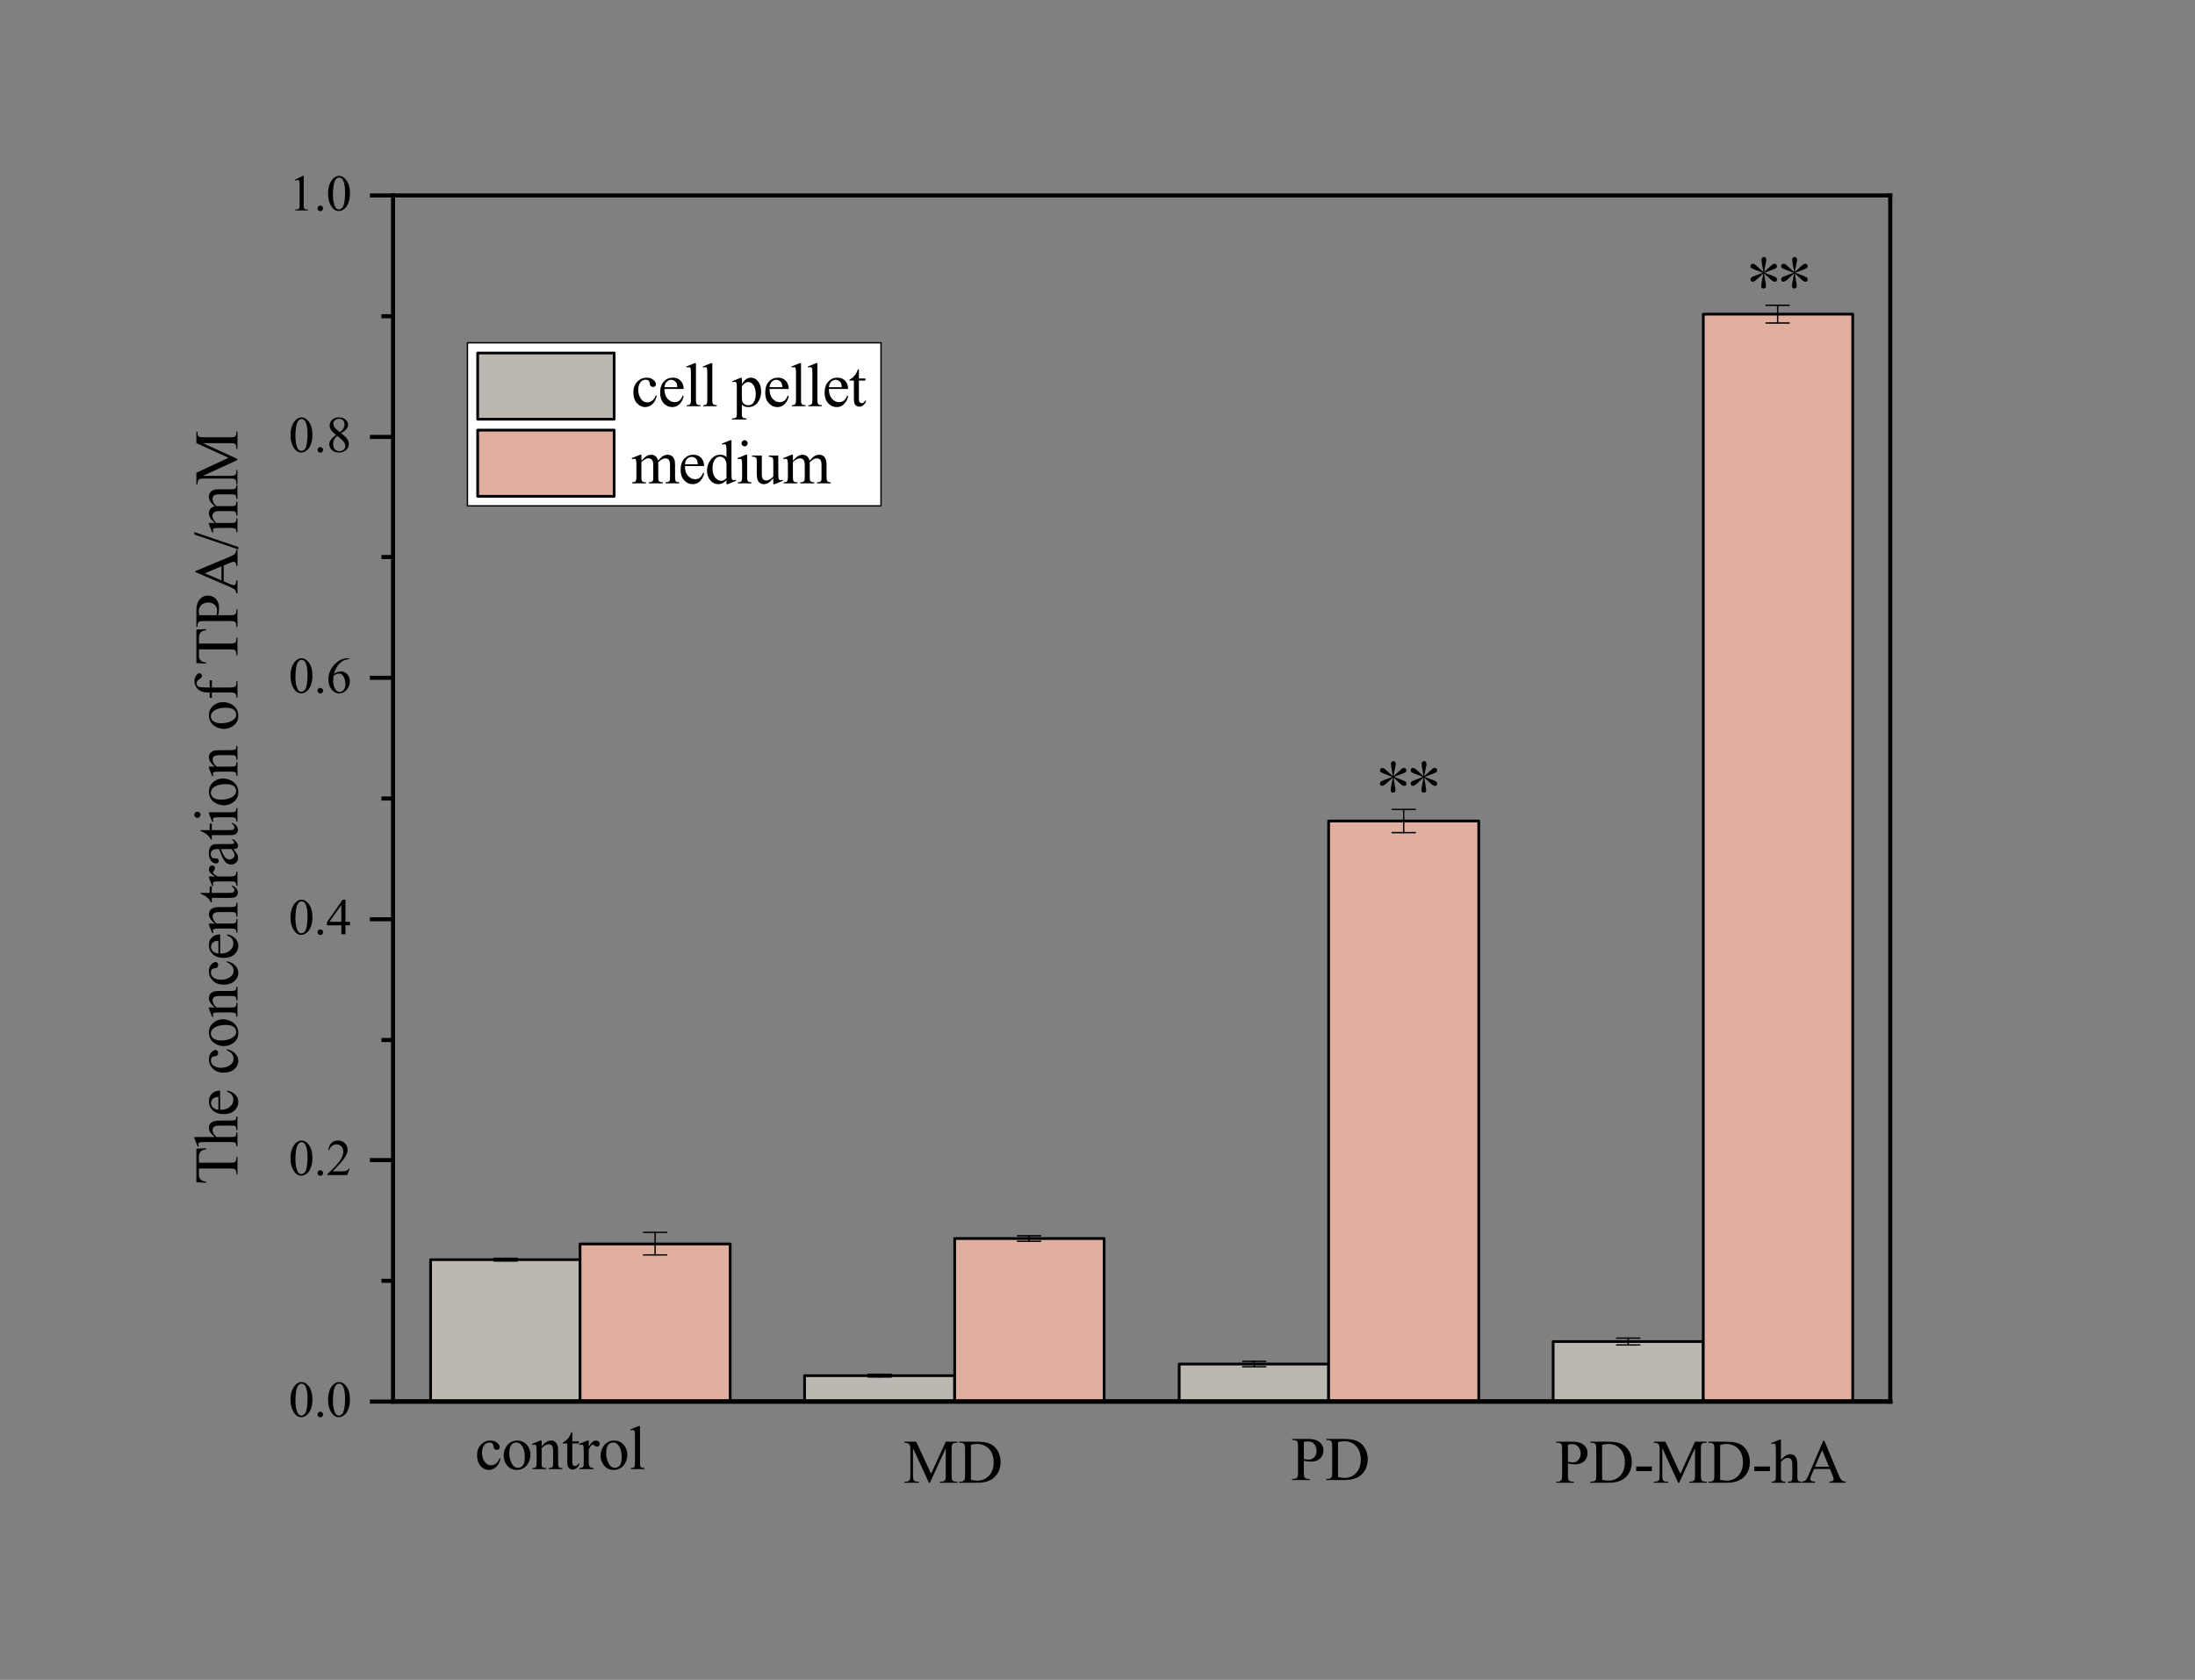 <?xml version="1.0" encoding="UTF-8"?>
<svg xmlns="http://www.w3.org/2000/svg" xmlns:xlink="http://www.w3.org/1999/xlink" width="772pt" height="591pt" viewBox="0 0 772 591" version="1.1">
<rect x="0" y="0" width="772" height="591" fill="#808080" stroke="none"/>
<defs>
<g>
<symbol overflow="visible" id="glyph0-0">
<path style="stroke:none;" d="M 0.652 -5.891 C 0.652 -7.25 0.855 -8.418 1.266 -9.398 C 1.676 -10.383 2.223 -11.113 2.902 -11.594 C 3.43 -11.973 3.973 -12.164 4.535 -12.164 C 5.449 -12.164 6.27 -11.699 6.996 -10.766 C 7.906 -9.613 8.359 -8.047 8.359 -6.074 C 8.359 -4.691 8.16 -3.516 7.762 -2.551 C 7.363 -1.582 6.855 -0.879 6.234 -0.445 C 5.617 -0.008 5.023 0.211 4.449 0.211 C 3.312 0.211 2.363 -0.461 1.609 -1.801 C 0.969 -2.934 0.652 -4.297 0.652 -5.891 Z M 2.375 -5.668 C 2.375 -4.027 2.574 -2.691 2.98 -1.652 C 3.312 -0.781 3.812 -0.344 4.473 -0.344 C 4.789 -0.344 5.117 -0.484 5.457 -0.77 C 5.797 -1.055 6.055 -1.531 6.23 -2.199 C 6.5 -3.207 6.637 -4.625 6.637 -6.461 C 6.637 -7.82 6.496 -8.953 6.215 -9.863 C 6.004 -10.535 5.73 -11.012 5.398 -11.293 C 5.156 -11.488 4.867 -11.586 4.527 -11.586 C 4.129 -11.586 3.773 -11.406 3.465 -11.047 C 3.043 -10.562 2.754 -9.797 2.602 -8.754 C 2.449 -7.711 2.375 -6.684 2.375 -5.668 "/>
</symbol>
<symbol overflow="visible" id="glyph0-1">
<path style="stroke:none;" d="M 2.25 -1.707 C 2.527 -1.707 2.758 -1.609 2.945 -1.418 C 3.133 -1.23 3.227 -1 3.227 -0.73 C 3.227 -0.461 3.129 -0.23 2.941 -0.039 C 2.75 0.152 2.52 0.246 2.25 0.246 C 1.98 0.246 1.75 0.152 1.559 -0.039 C 1.371 -0.23 1.273 -0.461 1.273 -0.73 C 1.273 -1.004 1.371 -1.238 1.559 -1.426 C 1.75 -1.613 1.98 -1.707 2.25 -1.707 "/>
</symbol>
<symbol overflow="visible" id="glyph0-2">
<path style="stroke:none;" d="M 8.254 -2.293 C 7.418 0 8.254 -2.293 7.418 0 C 0.387 0 7.418 0 0.387 0 C 0.387 -0.324 0.387 0 0.387 -0.324 C 2.457 -2.211 3.91 -3.754 4.754 -4.949 C 5.598 -6.145 6.02 -7.238 6.02 -8.227 C 6.02 -8.984 5.789 -9.605 5.328 -10.09 C 4.863 -10.578 4.309 -10.82 3.664 -10.82 C 3.078 -10.82 2.555 -10.648 2.086 -10.305 C 1.621 -9.961 1.277 -9.461 1.055 -8.797 C 0.73 -8.797 1.055 -8.797 0.73 -8.797 C 0.875 -9.883 1.254 -10.715 1.859 -11.293 C 2.465 -11.875 3.223 -12.164 4.133 -12.164 C 5.098 -12.164 5.906 -11.855 6.551 -11.234 C 7.199 -10.613 7.523 -9.879 7.523 -9.035 C 7.523 -8.434 7.383 -7.828 7.102 -7.227 C 6.668 -6.277 5.965 -5.27 4.992 -4.211 C 3.535 -2.617 2.621 -1.656 2.258 -1.328 C 5.371 -1.328 2.258 -1.328 5.371 -1.328 C 6.004 -1.328 6.445 -1.352 6.703 -1.398 C 6.957 -1.445 7.188 -1.539 7.391 -1.684 C 7.598 -1.828 7.777 -2.031 7.93 -2.293 C 8.254 -2.293 7.93 -2.293 8.254 -2.293 "/>
</symbol>
<symbol overflow="visible" id="glyph0-3">
<path style="stroke:none;" d="M 8.375 -4.395 C 8.375 -3.148 8.375 -4.395 8.375 -3.148 C 6.777 -3.148 8.375 -3.148 6.777 -3.148 C 6.777 0 6.777 -3.148 6.777 0 C 5.328 0 6.777 0 5.328 0 C 5.328 -3.148 5.328 0 5.328 -3.148 C 0.281 -3.148 5.328 -3.148 0.281 -3.148 C 0.281 -4.273 0.281 -3.148 0.281 -4.273 C 5.809 -12.164 0.281 -4.273 5.809 -12.164 C 6.777 -12.164 5.809 -12.164 6.777 -12.164 C 6.777 -4.395 6.777 -12.164 6.777 -4.395 C 8.375 -4.395 6.777 -4.395 8.375 -4.395 Z M 5.328 -4.395 C 5.328 -10.309 5.328 -4.395 5.328 -10.309 C 1.145 -4.395 5.328 -10.309 1.145 -4.395 C 5.328 -4.395 1.145 -4.395 5.328 -4.395 "/>
</symbol>
<symbol overflow="visible" id="glyph0-4">
<path style="stroke:none;" d="M 8.07 -12.164 C 8.07 -11.84 8.07 -12.164 8.07 -11.84 C 7.297 -11.762 6.664 -11.609 6.176 -11.379 C 5.684 -11.145 5.203 -10.793 4.723 -10.32 C 4.246 -9.844 3.852 -9.316 3.539 -8.73 C 3.223 -8.148 2.961 -7.457 2.75 -6.652 C 3.594 -7.234 4.441 -7.523 5.293 -7.523 C 6.105 -7.523 6.812 -7.195 7.41 -6.539 C 8.008 -5.883 8.305 -5.039 8.305 -4.008 C 8.305 -3.012 8.004 -2.105 7.402 -1.285 C 6.676 -0.289 5.715 0.211 4.52 0.211 C 3.703 0.211 3.012 -0.059 2.445 -0.598 C 1.332 -1.648 0.773 -3.008 0.773 -4.676 C 0.773 -5.742 0.988 -6.758 1.414 -7.719 C 1.844 -8.68 2.453 -9.531 3.246 -10.273 C 4.043 -11.02 4.801 -11.52 5.527 -11.777 C 6.254 -12.035 6.934 -12.164 7.559 -12.164 C 8.07 -12.164 7.559 -12.164 8.07 -12.164 Z M 2.602 -6.012 C 2.496 -5.223 2.445 -4.582 2.445 -4.098 C 2.445 -3.535 2.547 -2.922 2.754 -2.262 C 2.965 -1.605 3.273 -1.082 3.684 -0.695 C 3.98 -0.418 4.344 -0.281 4.773 -0.281 C 5.281 -0.281 5.738 -0.52 6.141 -1.004 C 6.539 -1.484 6.742 -2.168 6.742 -3.059 C 6.742 -4.062 6.543 -4.93 6.145 -5.66 C 5.746 -6.395 5.18 -6.758 4.449 -6.758 C 4.227 -6.758 3.984 -6.711 3.73 -6.617 C 3.477 -6.523 3.102 -6.324 2.602 -6.012 "/>
</symbol>
<symbol overflow="visible" id="glyph0-5">
<path style="stroke:none;" d="M 3.453 -6.004 C 2.512 -6.777 1.902 -7.398 1.629 -7.867 C 1.359 -8.336 1.223 -8.82 1.223 -9.324 C 1.223 -10.098 1.52 -10.766 2.117 -11.324 C 2.715 -11.883 3.512 -12.164 4.5 -12.164 C 5.461 -12.164 6.234 -11.902 6.82 -11.383 C 7.406 -10.859 7.699 -10.266 7.699 -9.598 C 7.699 -9.152 7.543 -8.699 7.227 -8.234 C 6.91 -7.773 6.25 -7.227 5.246 -6.602 C 6.277 -5.805 6.961 -5.176 7.297 -4.719 C 7.742 -4.121 7.965 -3.492 7.965 -2.832 C 7.965 -1.992 7.645 -1.277 7.004 -0.68 C 6.367 -0.086 5.527 0.211 4.492 0.211 C 3.359 0.211 2.48 -0.145 1.848 -0.852 C 1.344 -1.422 1.09 -2.043 1.09 -2.715 C 1.09 -3.242 1.266 -3.766 1.621 -4.285 C 1.977 -4.805 2.586 -5.375 3.453 -6.004 Z M 4.836 -6.945 C 5.539 -7.578 5.984 -8.074 6.172 -8.441 C 6.359 -8.809 6.453 -9.223 6.453 -9.688 C 6.453 -10.301 6.277 -10.781 5.934 -11.133 C 5.586 -11.48 5.117 -11.656 4.52 -11.656 C 3.922 -11.656 3.434 -11.48 3.059 -11.137 C 2.684 -10.789 2.496 -10.387 2.496 -9.922 C 2.496 -9.617 2.574 -9.312 2.73 -9.008 C 2.883 -8.703 3.105 -8.414 3.395 -8.141 C 4.836 -6.945 3.395 -8.141 4.836 -6.945 Z M 3.867 -5.668 C 3.383 -5.258 3.02 -4.812 2.785 -4.328 C 2.551 -3.844 2.434 -3.324 2.434 -2.762 C 2.434 -2.004 2.641 -1.398 3.055 -0.945 C 3.469 -0.492 3.992 -0.266 4.633 -0.266 C 5.266 -0.266 5.773 -0.441 6.152 -0.801 C 6.535 -1.156 6.723 -1.59 6.723 -2.102 C 6.723 -2.523 6.613 -2.902 6.391 -3.234 C 5.973 -3.855 5.133 -4.668 3.867 -5.668 "/>
</symbol>
<symbol overflow="visible" id="glyph0-6">
<path style="stroke:none;" d="M 2.109 -10.75 C 5.012 -12.164 2.109 -10.75 5.012 -12.164 C 5.301 -12.164 5.012 -12.164 5.301 -12.164 C 5.301 -2.102 5.301 -12.164 5.301 -2.102 C 5.301 -1.434 5.328 -1.016 5.383 -0.852 C 5.438 -0.688 5.555 -0.562 5.73 -0.477 C 5.906 -0.387 6.266 -0.336 6.805 -0.324 C 6.805 0 6.805 -0.324 6.805 0 C 2.32 0 6.805 0 2.32 0 C 2.32 -0.324 2.32 0 2.32 -0.324 C 2.883 -0.336 3.246 -0.387 3.41 -0.469 C 3.574 -0.555 3.688 -0.668 3.754 -0.812 C 3.816 -0.957 3.852 -1.387 3.852 -2.102 C 3.852 -8.535 3.852 -2.102 3.852 -8.535 C 3.852 -9.402 3.82 -9.957 3.762 -10.203 C 3.723 -10.391 3.645 -10.531 3.539 -10.617 C 3.43 -10.707 3.301 -10.75 3.148 -10.75 C 2.93 -10.75 2.629 -10.66 2.242 -10.477 C 2.109 -10.75 2.242 -10.477 2.109 -10.75 "/>
</symbol>
<symbol overflow="visible" id="glyph1-0">
<path style="stroke:none;" d="M -14.461 -12.637 C -11.07 -12.797 -14.461 -12.637 -11.07 -12.797 C -11.07 -12.391 -11.07 -12.797 -11.07 -12.391 C -11.668 -12.312 -12.094 -12.207 -12.348 -12.07 C -12.762 -11.852 -13.066 -11.559 -13.262 -11.191 C -13.457 -10.824 -13.555 -10.344 -13.555 -9.746 C -13.555 -7.711 -13.555 -9.746 -13.555 -7.711 C -2.508 -7.711 -13.555 -7.711 -2.508 -7.711 C -1.617 -7.711 -1.062 -7.805 -0.844 -8 C -0.543 -8.27 -0.395 -8.684 -0.395 -9.246 C -0.395 -9.746 -0.395 -9.246 -0.395 -9.746 C 0 -9.746 -0.395 -9.746 0 -9.746 C 0 -3.613 0 -9.746 0 -3.613 C -0.395 -3.613 0 -3.613 -0.395 -3.613 C -0.395 -4.129 -0.395 -3.613 -0.395 -4.129 C -0.395 -4.738 -0.578 -5.172 -0.949 -5.43 C -1.176 -5.586 -1.695 -5.664 -2.508 -5.664 C -13.555 -5.664 -2.508 -5.664 -13.555 -5.664 C -13.555 -3.926 -13.555 -5.664 -13.555 -3.926 C -13.555 -3.25 -13.504 -2.77 -13.406 -2.484 C -13.27 -2.113 -13.012 -1.797 -12.625 -1.535 C -12.242 -1.273 -11.723 -1.117 -11.07 -1.066 C -11.07 -0.66 -11.07 -1.066 -11.07 -0.66 C -14.461 -0.832 -11.07 -0.66 -14.461 -0.832 C -14.461 -12.637 -14.461 -0.832 -14.461 -12.637 "/>
</symbol>
<symbol overflow="visible" id="glyph1-1">
<path style="stroke:none;" d="M -15.164 -3.551 C -8.02 -3.551 -15.164 -3.551 -8.02 -3.551 C -8.887 -4.34 -9.441 -4.965 -9.688 -5.43 C -9.934 -5.891 -10.055 -6.352 -10.055 -6.816 C -10.055 -7.367 -9.902 -7.844 -9.598 -8.242 C -9.293 -8.641 -8.812 -8.938 -8.16 -9.129 C -7.703 -9.266 -6.871 -9.332 -5.664 -9.332 C -2.207 -9.332 -5.664 -9.332 -2.207 -9.332 C -1.59 -9.332 -1.164 -9.383 -0.938 -9.48 C -0.77 -9.551 -0.633 -9.672 -0.535 -9.844 C -0.434 -10.016 -0.383 -10.328 -0.383 -10.781 C 0 -10.781 -0.383 -10.781 0 -10.781 C 0 -5.984 0 -10.781 0 -5.984 C -0.383 -5.984 0 -5.984 -0.383 -5.984 C -0.383 -6.207 -0.383 -5.984 -0.383 -6.207 C -0.383 -6.66 -0.453 -6.977 -0.594 -7.156 C -0.73 -7.332 -0.934 -7.457 -1.203 -7.527 C -1.32 -7.551 -1.652 -7.562 -2.207 -7.562 C -5.664 -7.562 -2.207 -7.562 -5.664 -7.562 C -6.73 -7.562 -7.43 -7.508 -7.762 -7.395 C -8.098 -7.285 -8.348 -7.109 -8.516 -6.867 C -8.684 -6.625 -8.766 -6.336 -8.766 -5.992 C -8.766 -5.645 -8.672 -5.281 -8.488 -4.906 C -8.305 -4.527 -7.93 -4.078 -7.367 -3.551 C -2.207 -3.551 -7.367 -3.551 -2.207 -3.551 C -1.539 -3.551 -1.125 -3.59 -0.961 -3.664 C -0.797 -3.738 -0.66 -3.875 -0.551 -4.078 C -0.438 -4.281 -0.383 -4.633 -0.383 -5.129 C 0 -5.129 -0.383 -5.129 0 -5.129 C 0 -0.289 0 -5.129 0 -0.289 C -0.383 -0.289 0 -0.289 -0.383 -0.289 C -0.383 -0.723 -0.453 -1.062 -0.586 -1.312 C -0.656 -1.453 -0.793 -1.566 -0.992 -1.652 C -1.191 -1.738 -1.598 -1.781 -2.207 -1.781 C -11.047 -1.781 -2.207 -1.781 -11.047 -1.781 C -12.164 -1.781 -12.852 -1.754 -13.105 -1.699 C -13.363 -1.648 -13.535 -1.566 -13.629 -1.457 C -13.723 -1.344 -13.77 -1.199 -13.77 -1.012 C -13.77 -0.863 -13.711 -0.621 -13.598 -0.289 C -13.969 -0.137 -13.598 -0.289 -13.969 -0.137 C -15.164 -3.062 -13.969 -0.137 -15.164 -3.062 C -15.164 -3.551 -15.164 -3.062 -15.164 -3.551 "/>
</symbol>
<symbol overflow="visible" id="glyph1-2">
<path style="stroke:none;" d="M -6.09 -2.324 C -4.641 -2.316 -3.5 -2.668 -2.676 -3.379 C -1.852 -4.09 -1.441 -4.926 -1.441 -5.887 C -1.441 -6.527 -1.617 -7.082 -1.969 -7.555 C -2.32 -8.027 -2.922 -8.426 -3.773 -8.746 C -3.562 -9.074 -3.773 -8.746 -3.562 -9.074 C -2.59 -8.926 -1.699 -8.492 -0.902 -7.773 C -0.102 -7.055 0.297 -6.156 0.297 -5.078 C 0.297 -3.902 -0.156 -2.898 -1.07 -2.062 C -1.984 -1.227 -3.215 -0.809 -4.758 -0.809 C -6.426 -0.809 -7.73 -1.238 -8.664 -2.094 C -9.602 -2.953 -10.066 -4.027 -10.066 -5.32 C -10.066 -6.418 -9.707 -7.316 -8.984 -8.02 C -8.262 -8.723 -7.297 -9.074 -6.09 -9.074 C -6.09 -2.324 -6.09 -9.074 -6.09 -2.324 Z M -6.707 -2.324 C -6.707 -6.848 -6.707 -2.324 -6.707 -6.848 C -7.332 -6.812 -7.773 -6.738 -8.031 -6.621 C -8.43 -6.445 -8.742 -6.18 -8.969 -5.828 C -9.195 -5.477 -9.309 -5.109 -9.309 -4.723 C -9.309 -4.133 -9.082 -3.605 -8.621 -3.141 C -8.164 -2.676 -7.527 -2.402 -6.707 -2.324 "/>
</symbol>
<symbol overflow="visible" id="glyph1-3">
<path style="stroke:none;" d=""/>
</symbol>
<symbol overflow="visible" id="glyph1-4">
<path style="stroke:none;" d="M -3.711 -8.98 C -2.426 -8.715 -1.434 -8.199 -0.742 -7.434 C -0.047 -6.664 0.297 -5.816 0.297 -4.883 C 0.297 -3.773 -0.168 -2.809 -1.098 -1.984 C -2.031 -1.16 -3.289 -0.746 -4.875 -0.746 C -6.41 -0.746 -7.656 -1.203 -8.617 -2.117 C -9.578 -3.031 -10.055 -4.129 -10.055 -5.406 C -10.055 -6.367 -9.801 -7.156 -9.293 -7.773 C -8.785 -8.395 -8.258 -8.703 -7.711 -8.703 C -7.441 -8.703 -7.223 -8.613 -7.055 -8.441 C -6.887 -8.266 -6.805 -8.023 -6.805 -7.711 C -6.805 -7.289 -6.938 -6.973 -7.211 -6.762 C -7.359 -6.641 -7.645 -6.559 -8.062 -6.52 C -8.48 -6.48 -8.801 -6.34 -9.023 -6.09 C -9.234 -5.84 -9.344 -5.496 -9.344 -5.055 C -9.344 -4.344 -9.078 -3.773 -8.555 -3.34 C -7.855 -2.762 -6.934 -2.473 -5.789 -2.473 C -4.625 -2.473 -3.594 -2.762 -2.703 -3.332 C -1.812 -3.906 -1.363 -4.68 -1.363 -5.652 C -1.363 -6.348 -1.602 -6.973 -2.078 -7.527 C -2.406 -7.922 -3 -8.301 -3.859 -8.672 C -3.711 -8.98 -3.859 -8.672 -3.711 -8.98 "/>
</symbol>
<symbol overflow="visible" id="glyph1-5">
<path style="stroke:none;" d="M -10.055 -5.461 C -10.055 -6.938 -9.496 -8.125 -8.371 -9.023 C -7.41 -9.781 -6.309 -10.164 -5.066 -10.164 C -4.191 -10.164 -3.305 -9.953 -2.41 -9.535 C -1.516 -9.113 -0.84 -8.535 -0.383 -7.801 C 0.07 -7.066 0.297 -6.246 0.297 -5.344 C 0.297 -3.871 -0.289 -2.703 -1.461 -1.836 C -2.449 -1.102 -3.559 -0.734 -4.789 -0.734 C -5.684 -0.734 -6.574 -0.957 -7.461 -1.402 C -8.344 -1.848 -9 -2.43 -9.422 -3.156 C -9.844 -3.883 -10.055 -4.648 -10.055 -5.461 Z M -9.363 -5.129 C -9.363 -4.754 -9.25 -4.375 -9.027 -3.992 C -8.805 -3.613 -8.41 -3.305 -7.848 -3.07 C -7.289 -2.836 -6.566 -2.719 -5.684 -2.719 C -4.262 -2.719 -3.035 -3.004 -2.004 -3.566 C -0.973 -4.133 -0.457 -4.879 -0.457 -5.801 C -0.457 -6.492 -0.742 -7.059 -1.312 -7.508 C -1.879 -7.957 -2.859 -8.18 -4.246 -8.18 C -5.98 -8.18 -7.344 -7.805 -8.34 -7.059 C -9.023 -6.555 -9.363 -5.91 -9.363 -5.129 "/>
</symbol>
<symbol overflow="visible" id="glyph1-6">
<path style="stroke:none;" d="M -7.988 -3.531 C -9.367 -4.676 -10.055 -5.766 -10.055 -6.805 C -10.055 -7.336 -9.922 -7.797 -9.656 -8.18 C -9.391 -8.562 -8.949 -8.871 -8.34 -9.098 C -7.914 -9.254 -7.258 -9.332 -6.379 -9.332 C -2.207 -9.332 -6.379 -9.332 -2.207 -9.332 C -1.59 -9.332 -1.168 -9.383 -0.949 -9.48 C -0.77 -9.559 -0.633 -9.684 -0.535 -9.859 C -0.434 -10.035 -0.383 -10.355 -0.383 -10.824 C 0 -10.824 -0.383 -10.824 0 -10.824 C 0 -5.992 0 -10.824 0 -5.992 C -0.383 -5.992 0 -5.992 -0.383 -5.992 C -0.383 -6.195 -0.383 -5.992 -0.383 -6.195 C -0.383 -6.652 -0.453 -6.969 -0.594 -7.152 C -0.73 -7.332 -0.934 -7.457 -1.203 -7.527 C -1.312 -7.559 -1.645 -7.57 -2.207 -7.57 C -6.207 -7.57 -2.207 -7.57 -6.207 -7.57 C -7.094 -7.57 -7.742 -7.457 -8.141 -7.227 C -8.543 -6.992 -8.746 -6.605 -8.746 -6.059 C -8.746 -5.211 -8.281 -4.367 -7.359 -3.531 C -2.207 -3.531 -7.359 -3.531 -2.207 -3.531 C -1.547 -3.531 -1.137 -3.57 -0.98 -3.648 C -0.773 -3.746 -0.625 -3.883 -0.527 -4.059 C -0.434 -4.23 -0.383 -4.586 -0.383 -5.117 C 0 -5.117 -0.383 -5.117 0 -5.117 C 0 -0.289 0 -5.117 0 -0.289 C -0.383 -0.289 0 -0.289 -0.383 -0.289 C -0.383 -0.5 -0.383 -0.289 -0.383 -0.5 C -0.383 -1 -0.512 -1.336 -0.762 -1.508 C -1.016 -1.684 -1.496 -1.77 -2.207 -1.77 C -5.832 -1.77 -2.207 -1.77 -5.832 -1.77 C -7.008 -1.77 -7.723 -1.742 -7.977 -1.691 C -8.234 -1.637 -8.406 -1.555 -8.5 -1.445 C -8.594 -1.336 -8.637 -1.188 -8.637 -1.004 C -8.637 -0.805 -8.586 -0.566 -8.477 -0.289 C -8.863 -0.129 -8.477 -0.289 -8.863 -0.129 C -10.055 -3.07 -8.863 -0.129 -10.055 -3.07 C -10.055 -3.531 -10.055 -3.07 -10.055 -3.531 C -7.988 -3.531 -10.055 -3.531 -7.988 -3.531 "/>
</symbol>
<symbol overflow="visible" id="glyph1-7">
<path style="stroke:none;" d="M -12.977 -3.52 C -9.77 -3.52 -12.977 -3.52 -9.77 -3.52 C -9.77 -5.801 -9.77 -3.52 -9.77 -5.801 C -9.023 -5.801 -9.77 -5.801 -9.023 -5.801 C -9.023 -3.52 -9.023 -5.801 -9.023 -3.52 C -2.688 -3.52 -9.023 -3.52 -2.688 -3.52 C -2.055 -3.52 -1.629 -3.609 -1.406 -3.793 C -1.188 -3.973 -1.078 -4.207 -1.078 -4.488 C -1.078 -4.723 -1.148 -4.953 -1.297 -5.172 C -1.441 -5.395 -1.656 -5.562 -1.941 -5.684 C -1.941 -6.102 -1.941 -5.684 -1.941 -6.102 C -1.246 -5.852 -0.719 -5.5 -0.367 -5.043 C -0.016 -4.59 0.16 -4.121 0.16 -3.637 C 0.16 -3.309 0.07 -2.988 -0.113 -2.676 C -0.293 -2.363 -0.551 -2.133 -0.891 -1.984 C -1.227 -1.836 -1.75 -1.758 -2.453 -1.758 C -9.023 -1.758 -2.453 -1.758 -9.023 -1.758 C -9.023 -0.215 -9.023 -1.758 -9.023 -0.215 C -9.375 -0.215 -9.023 -0.215 -9.375 -0.215 C -9.531 -0.605 -9.797 -1.004 -10.168 -1.414 C -10.543 -1.82 -10.984 -2.188 -11.496 -2.508 C -11.766 -2.668 -12.262 -2.898 -12.977 -3.188 C -12.977 -3.52 -12.977 -3.188 -12.977 -3.52 "/>
</symbol>
<symbol overflow="visible" id="glyph1-8">
<path style="stroke:none;" d="M -10.055 -3.539 C -7.859 -3.539 -10.055 -3.539 -7.859 -3.539 C -9.324 -4.359 -10.055 -5.195 -10.055 -6.059 C -10.055 -6.449 -9.938 -6.773 -9.699 -7.027 C -9.461 -7.285 -9.184 -7.41 -8.871 -7.41 C -8.594 -7.41 -8.359 -7.32 -8.168 -7.133 C -7.977 -6.949 -7.883 -6.73 -7.883 -6.473 C -7.883 -6.223 -8.004 -5.945 -8.25 -5.637 C -8.496 -5.328 -8.617 -5.098 -8.617 -4.949 C -8.617 -4.82 -8.547 -4.68 -8.402 -4.531 C -8.113 -4.211 -7.633 -3.883 -6.965 -3.539 C -2.281 -3.539 -6.965 -3.539 -2.281 -3.539 C -1.742 -3.539 -1.332 -3.609 -1.055 -3.742 C -0.863 -3.836 -0.703 -4 -0.574 -4.234 C -0.449 -4.469 -0.383 -4.805 -0.383 -5.246 C 0 -5.246 -0.383 -5.246 0 -5.246 C 0 -0.246 0 -5.246 0 -0.246 C -0.383 -0.246 0 -0.246 -0.383 -0.246 C -0.383 -0.742 -0.461 -1.113 -0.617 -1.355 C -0.73 -1.531 -0.914 -1.656 -1.164 -1.727 C -1.285 -1.762 -1.629 -1.781 -2.195 -1.781 C -5.984 -1.781 -2.195 -1.781 -5.984 -1.781 C -7.121 -1.781 -7.797 -1.758 -8.016 -1.711 C -8.23 -1.664 -8.391 -1.582 -8.488 -1.457 C -8.59 -1.332 -8.637 -1.176 -8.637 -0.992 C -8.637 -0.77 -8.586 -0.523 -8.477 -0.246 C -8.863 -0.137 -8.477 -0.246 -8.863 -0.137 C -10.055 -3.094 -8.863 -0.137 -10.055 -3.094 C -10.055 -3.539 -10.055 -3.094 -10.055 -3.539 "/>
</symbol>
<symbol overflow="visible" id="glyph1-9">
<path style="stroke:none;" d="M -1.406 -6.219 C -0.633 -5.215 -0.184 -4.586 -0.062 -4.328 C 0.113 -3.945 0.203 -3.535 0.203 -3.102 C 0.203 -2.43 -0.027 -1.871 -0.492 -1.434 C -0.953 -0.996 -1.559 -0.777 -2.312 -0.777 C -2.789 -0.777 -3.203 -0.887 -3.551 -1.098 C -4.035 -1.391 -4.488 -1.895 -4.918 -2.617 C -5.344 -3.34 -5.863 -4.539 -6.473 -6.219 C -6.855 -6.219 -6.473 -6.219 -6.855 -6.219 C -7.832 -6.219 -8.5 -6.062 -8.863 -5.754 C -9.227 -5.445 -9.406 -4.996 -9.406 -4.406 C -9.406 -3.957 -9.285 -3.602 -9.043 -3.34 C -8.801 -3.066 -8.523 -2.934 -8.211 -2.934 C -7.594 -2.953 -8.211 -2.934 -7.594 -2.953 C -7.266 -2.953 -7.012 -2.871 -6.836 -2.703 C -6.656 -2.535 -6.57 -2.316 -6.57 -2.047 C -6.57 -1.785 -6.66 -1.57 -6.848 -1.402 C -7.031 -1.234 -7.285 -1.152 -7.605 -1.152 C -8.215 -1.152 -8.777 -1.465 -9.289 -2.09 C -9.801 -2.715 -10.055 -3.594 -10.055 -4.723 C -10.055 -5.59 -9.91 -6.301 -9.621 -6.855 C -9.398 -7.277 -9.055 -7.586 -8.586 -7.785 C -8.277 -7.914 -7.652 -7.977 -6.707 -7.977 C -3.391 -7.977 -6.707 -7.977 -3.391 -7.977 C -2.461 -7.977 -1.891 -7.996 -1.68 -8.031 C -1.469 -8.066 -1.328 -8.125 -1.258 -8.207 C -1.188 -8.289 -1.152 -8.383 -1.152 -8.488 C -1.152 -8.602 -1.176 -8.703 -1.227 -8.789 C -1.32 -8.938 -1.578 -9.227 -2.004 -9.652 C -1.406 -9.652 -2.004 -9.652 -1.406 -9.652 C -0.34 -8.855 0.191 -8.094 0.191 -7.367 C 0.191 -7.02 0.07 -6.742 -0.172 -6.539 C -0.414 -6.332 -0.824 -6.223 -1.406 -6.219 Z M -2.102 -6.219 C -5.824 -6.219 -2.102 -6.219 -5.824 -6.219 C -5.395 -5.145 -5.094 -4.449 -4.918 -4.137 C -4.602 -3.574 -4.277 -3.176 -3.934 -2.934 C -3.594 -2.691 -3.219 -2.57 -2.816 -2.57 C -2.305 -2.57 -1.879 -2.723 -1.539 -3.027 C -1.203 -3.336 -1.035 -3.688 -1.035 -4.086 C -1.035 -4.625 -1.391 -5.336 -2.102 -6.219 "/>
</symbol>
<symbol overflow="visible" id="glyph1-10">
<path style="stroke:none;" d="M -15.164 -3.168 C -15.164 -3.465 -15.059 -3.719 -14.852 -3.93 C -14.641 -4.141 -14.387 -4.246 -14.086 -4.246 C -13.789 -4.246 -13.531 -4.141 -13.32 -3.93 C -13.105 -3.719 -13 -3.465 -13 -3.168 C -13 -2.867 -13.105 -2.613 -13.32 -2.398 C -13.531 -2.188 -13.789 -2.078 -14.086 -2.078 C -14.387 -2.078 -14.641 -2.184 -14.852 -2.395 C -15.059 -2.605 -15.164 -2.863 -15.164 -3.168 Z M -10.055 -4.051 C -2.207 -4.051 -10.055 -4.051 -2.207 -4.051 C -1.598 -4.051 -1.188 -4.098 -0.988 -4.188 C -0.785 -4.273 -0.633 -4.406 -0.535 -4.582 C -0.434 -4.754 -0.383 -5.074 -0.383 -5.535 C 0 -5.535 -0.383 -5.535 0 -5.535 C 0 -0.789 0 -5.535 0 -0.789 C -0.383 -0.789 0 -0.789 -0.383 -0.789 C -0.383 -1.266 -0.43 -1.586 -0.523 -1.75 C -0.613 -1.914 -0.77 -2.043 -0.98 -2.137 C -1.195 -2.234 -1.602 -2.281 -2.207 -2.281 C -5.973 -2.281 -2.207 -2.281 -5.973 -2.281 C -7.031 -2.281 -7.719 -2.25 -8.031 -2.188 C -8.258 -2.137 -8.414 -2.059 -8.504 -1.953 C -8.594 -1.844 -8.637 -1.699 -8.637 -1.516 C -8.637 -1.316 -8.586 -1.074 -8.477 -0.789 C -8.863 -0.641 -8.477 -0.789 -8.863 -0.641 C -10.055 -3.582 -8.863 -0.641 -10.055 -3.582 C -10.055 -4.051 -10.055 -3.582 -10.055 -4.051 "/>
</symbol>
<symbol overflow="visible" id="glyph1-11">
<path style="stroke:none;" d="M -9 -4.5 C -2.582 -4.5 -9 -4.5 -2.582 -4.5 C -1.672 -4.5 -1.094 -4.602 -0.852 -4.801 C -0.539 -5.062 -0.383 -5.414 -0.383 -5.855 C -0.383 -6.738 -0.383 -5.855 -0.383 -6.738 C 0 -6.738 -0.383 -6.738 0 -6.738 C 0 -0.906 0 -6.738 0 -0.906 C -0.383 -0.906 0 -0.906 -0.383 -0.906 C -0.383 -1.344 -0.383 -0.906 -0.383 -1.344 C -0.383 -1.629 -0.453 -1.887 -0.598 -2.121 C -0.738 -2.355 -0.93 -2.52 -1.172 -2.609 C -1.414 -2.695 -1.883 -2.742 -2.582 -2.742 C -9 -2.742 -2.582 -2.742 -9 -2.742 C -9 -0.844 -9 -2.742 -9 -0.844 C -9.77 -0.844 -9 -0.844 -9.77 -0.844 C -9.77 -2.742 -9.77 -0.844 -9.77 -2.742 C -10.41 -2.742 -9.77 -2.742 -10.41 -2.742 C -11.383 -2.742 -12.207 -2.898 -12.883 -3.211 C -13.559 -3.523 -14.105 -4 -14.52 -4.645 C -14.934 -5.289 -15.145 -6.012 -15.145 -6.816 C -15.145 -7.562 -14.902 -8.246 -14.418 -8.871 C -14.098 -9.285 -13.738 -9.492 -13.34 -9.492 C -13.129 -9.492 -12.926 -9.398 -12.738 -9.215 C -12.551 -9.027 -12.457 -8.828 -12.457 -8.617 C -12.457 -8.453 -12.516 -8.281 -12.633 -8.098 C -12.75 -7.918 -13 -7.695 -13.391 -7.434 C -13.777 -7.172 -14.039 -6.93 -14.172 -6.707 C -14.309 -6.488 -14.375 -6.242 -14.375 -5.973 C -14.375 -5.645 -14.289 -5.367 -14.113 -5.141 C -13.941 -4.914 -13.668 -4.75 -13.305 -4.648 C -12.938 -4.551 -11.992 -4.5 -10.473 -4.5 C -9.77 -4.5 -10.473 -4.5 -9.77 -4.5 C -9.77 -7.016 -9.77 -4.5 -9.77 -7.016 C -9 -7.016 -9.77 -7.016 -9 -7.016 C -9 -4.5 -9 -7.016 -9 -4.5 "/>
</symbol>
<symbol overflow="visible" id="glyph1-12">
<path style="stroke:none;" d="M -6.773 -4.48 C -2.559 -4.48 -6.773 -4.48 -2.559 -4.48 C -1.648 -4.48 -1.086 -4.578 -0.863 -4.777 C -0.551 -5.047 -0.395 -5.457 -0.395 -6.004 C -0.395 -6.559 -0.395 -6.004 -0.395 -6.559 C 0 -6.559 -0.395 -6.559 0 -6.559 C 0 -0.363 0 -6.559 0 -0.363 C -0.395 -0.363 0 -0.363 -0.395 -0.363 C -0.395 -0.906 -0.395 -0.363 -0.395 -0.906 C -0.395 -1.52 -0.594 -1.957 -0.992 -2.219 C -1.211 -2.359 -1.734 -2.43 -2.559 -2.43 C -11.902 -2.43 -2.559 -2.43 -11.902 -2.43 C -12.812 -2.43 -13.375 -2.336 -13.598 -2.145 C -13.91 -1.867 -14.066 -1.453 -14.066 -0.906 C -14.066 -0.363 -14.066 -0.906 -14.066 -0.363 C -14.461 -0.363 -14.066 -0.363 -14.461 -0.363 C -14.461 -5.664 -14.461 -0.363 -14.461 -5.664 C -14.461 -6.957 -14.328 -7.977 -14.062 -8.723 C -13.793 -9.469 -13.344 -10.098 -12.711 -10.609 C -12.078 -11.121 -11.328 -11.379 -10.461 -11.379 C -9.281 -11.379 -8.32 -10.988 -7.582 -10.211 C -6.844 -9.434 -6.473 -8.332 -6.473 -6.91 C -6.473 -6.562 -6.5 -6.184 -6.547 -5.781 C -6.598 -5.375 -6.672 -4.941 -6.773 -4.48 Z M -7.379 -4.48 C -7.309 -4.855 -7.254 -5.191 -7.219 -5.48 C -7.184 -5.773 -7.168 -6.023 -7.168 -6.227 C -7.168 -6.969 -7.453 -7.605 -8.023 -8.141 C -8.598 -8.68 -9.34 -8.949 -10.25 -8.949 C -10.875 -8.949 -11.457 -8.82 -11.992 -8.562 C -12.527 -8.309 -12.93 -7.945 -13.195 -7.477 C -13.465 -7.008 -13.598 -6.473 -13.598 -5.875 C -13.598 -5.512 -13.531 -5.047 -13.395 -4.48 C -7.379 -4.48 -13.395 -4.48 -7.379 -4.48 "/>
</symbol>
<symbol overflow="visible" id="glyph1-13">
<path style="stroke:none;" d="M -4.84 -9.992 C -4.84 -4.395 -4.84 -9.992 -4.84 -4.395 C -2.559 -3.414 -4.84 -4.395 -2.559 -3.414 C -1.996 -3.172 -1.578 -3.051 -1.301 -3.051 C -1.082 -3.051 -0.887 -3.156 -0.719 -3.363 C -0.551 -3.574 -0.445 -4.027 -0.395 -4.723 C 0 -4.723 -0.395 -4.723 0 -4.723 C 0 -0.172 0 -4.723 0 -0.172 C -0.395 -0.172 0 -0.172 -0.395 -0.172 C -0.5 -0.773 -0.641 -1.164 -0.809 -1.344 C -1.152 -1.707 -1.844 -2.109 -2.891 -2.547 C -14.793 -7.637 -2.891 -2.547 -14.793 -7.637 C -14.793 -8.008 -14.793 -7.637 -14.793 -8.008 C -2.762 -13.043 -14.793 -8.008 -2.762 -13.043 C -1.797 -13.449 -1.168 -13.816 -0.879 -14.145 C -0.594 -14.477 -0.43 -14.938 -0.395 -15.527 C 0 -15.527 -0.395 -15.527 0 -15.527 C 0 -9.82 0 -15.527 0 -9.82 C -0.395 -9.82 0 -9.82 -0.395 -9.82 C -0.422 -10.398 -0.52 -10.785 -0.684 -10.988 C -0.848 -11.191 -1.047 -11.293 -1.281 -11.293 C -1.594 -11.293 -2.086 -11.152 -2.762 -10.867 C -4.84 -9.992 -2.762 -10.867 -4.84 -9.992 Z M -5.629 -9.695 C -11.477 -7.242 -5.629 -9.695 -11.477 -7.242 C -5.629 -4.723 -11.477 -7.242 -5.629 -4.723 C -5.629 -9.695 -5.629 -4.723 -5.629 -9.695 "/>
</symbol>
<symbol overflow="visible" id="glyph1-14">
<path style="stroke:none;" d="M -15.164 -6.121 C 0.297 -0.887 -15.164 -6.121 0.297 -0.887 C 0.297 -0.031 0.297 -0.887 0.297 -0.031 C -15.164 -5.27 0.297 -0.031 -15.164 -5.27 C -15.164 -6.121 -15.164 -5.27 -15.164 -6.121 "/>
</symbol>
<symbol overflow="visible" id="glyph1-15">
<path style="stroke:none;" d="M -7.977 -3.582 C -8.688 -4.293 -9.098 -4.715 -9.203 -4.84 C -9.473 -5.16 -9.684 -5.508 -9.832 -5.875 C -9.98 -6.246 -10.055 -6.613 -10.055 -6.973 C -10.055 -7.586 -9.879 -8.113 -9.523 -8.555 C -9.168 -8.992 -8.652 -9.289 -7.977 -9.438 C -8.832 -10.172 -9.391 -10.789 -9.656 -11.293 C -9.922 -11.797 -10.055 -12.316 -10.055 -12.852 C -10.055 -13.371 -9.922 -13.828 -9.656 -14.23 C -9.391 -14.633 -8.953 -14.953 -8.352 -15.188 C -7.938 -15.344 -7.289 -15.422 -6.41 -15.422 C -2.207 -15.422 -6.41 -15.422 -2.207 -15.422 C -1.598 -15.422 -1.176 -15.465 -0.949 -15.559 C -0.793 -15.629 -0.66 -15.762 -0.551 -15.953 C -0.438 -16.145 -0.383 -16.457 -0.383 -16.891 C 0 -16.891 -0.383 -16.891 0 -16.891 C 0 -12.07 0 -16.891 0 -12.07 C -0.383 -12.07 0 -12.07 -0.383 -12.07 C -0.383 -12.273 -0.383 -12.07 -0.383 -12.273 C -0.383 -12.695 -0.465 -13.02 -0.629 -13.254 C -0.742 -13.418 -0.926 -13.535 -1.172 -13.609 C -1.293 -13.637 -1.641 -13.648 -2.207 -13.648 C -6.41 -13.648 -2.207 -13.648 -6.41 -13.648 C -7.207 -13.648 -7.766 -13.555 -8.094 -13.363 C -8.551 -13.086 -8.777 -12.641 -8.777 -12.031 C -8.777 -11.652 -8.684 -11.273 -8.496 -10.895 C -8.305 -10.512 -7.957 -10.055 -7.445 -9.512 C -7.328 -9.492 -7.445 -9.512 -7.328 -9.492 C -6.867 -9.512 -7.328 -9.492 -6.867 -9.512 C -2.207 -9.512 -6.867 -9.512 -2.207 -9.512 C -1.539 -9.512 -1.125 -9.551 -0.961 -9.625 C -0.797 -9.699 -0.66 -9.84 -0.551 -10.047 C -0.438 -10.25 -0.383 -10.605 -0.383 -11.102 C 0 -11.102 -0.383 -11.102 0 -11.102 C 0 -6.164 0 -11.102 0 -6.164 C -0.383 -6.164 0 -6.164 -0.383 -6.164 C -0.383 -6.703 -0.449 -7.074 -0.574 -7.277 C -0.703 -7.48 -0.895 -7.621 -1.152 -7.699 C -1.273 -7.734 -1.625 -7.754 -2.207 -7.754 C -6.41 -7.754 -2.207 -7.754 -6.41 -7.754 C -7.207 -7.754 -7.777 -7.637 -8.125 -7.402 C -8.582 -7.09 -8.809 -6.652 -8.809 -6.09 C -8.809 -5.707 -8.707 -5.324 -8.5 -4.949 C -8.188 -4.359 -7.836 -3.902 -7.445 -3.582 C -2.207 -3.582 -7.445 -3.582 -2.207 -3.582 C -1.566 -3.582 -1.152 -3.629 -0.961 -3.715 C -0.77 -3.805 -0.625 -3.938 -0.527 -4.109 C -0.434 -4.285 -0.383 -4.641 -0.383 -5.172 C 0 -5.172 -0.383 -5.172 0 -5.172 C 0 -0.34 0 -5.172 0 -0.34 C -0.383 -0.34 0 -0.34 -0.383 -0.34 C -0.383 -0.789 -0.434 -1.102 -0.527 -1.281 C -0.625 -1.457 -0.777 -1.594 -0.988 -1.684 C -1.195 -1.777 -1.602 -1.824 -2.207 -1.824 C -5.941 -1.824 -2.207 -1.824 -5.941 -1.824 C -7.012 -1.824 -7.707 -1.793 -8.02 -1.727 C -8.254 -1.68 -8.414 -1.602 -8.504 -1.492 C -8.594 -1.387 -8.637 -1.242 -8.637 -1.055 C -8.637 -0.855 -8.586 -0.617 -8.477 -0.34 C -8.863 -0.18 -8.477 -0.34 -8.863 -0.18 C -10.055 -3.125 -8.863 -0.18 -10.055 -3.125 C -10.055 -3.582 -10.055 -3.125 -10.055 -3.582 C -7.977 -3.582 -10.055 -3.582 -7.977 -3.582 "/>
</symbol>
<symbol overflow="visible" id="glyph1-16">
<path style="stroke:none;" d="M 0 -8.938 C -12.168 -3.348 0 -8.938 -12.168 -3.348 C -2.508 -3.348 -12.168 -3.348 -2.508 -3.348 C -1.617 -3.348 -1.062 -3.445 -0.844 -3.637 C -0.543 -3.898 -0.395 -4.316 -0.395 -4.883 C -0.395 -5.395 -0.395 -4.883 -0.395 -5.395 C 0 -5.395 -0.395 -5.395 0 -5.395 C 0 -0.363 0 -5.395 0 -0.363 C -0.395 -0.363 0 -0.363 -0.395 -0.363 C -0.395 -0.875 -0.395 -0.363 -0.395 -0.875 C -0.395 -1.484 -0.578 -1.918 -0.949 -2.176 C -1.176 -2.332 -1.695 -2.41 -2.508 -2.41 C -11.953 -2.41 -2.508 -2.41 -11.953 -2.41 C -12.594 -2.41 -13.059 -2.34 -13.34 -2.195 C -13.547 -2.098 -13.719 -1.914 -13.859 -1.648 C -13.996 -1.383 -14.066 -0.953 -14.066 -0.363 C -14.461 -0.363 -14.066 -0.363 -14.461 -0.363 C -14.461 -4.457 -14.461 -0.363 -14.461 -4.457 C -3.145 -9.703 -14.461 -4.457 -3.145 -9.703 C -14.461 -14.867 -3.145 -9.703 -14.461 -14.867 C -14.461 -18.961 -14.461 -14.867 -14.461 -18.961 C -14.066 -18.961 -14.461 -18.961 -14.066 -18.961 C -14.066 -18.461 -14.066 -18.961 -14.066 -18.461 C -14.066 -17.84 -13.883 -17.402 -13.512 -17.148 C -13.285 -16.992 -12.766 -16.914 -11.953 -16.914 C -2.508 -16.914 -11.953 -16.914 -2.508 -16.914 C -1.617 -16.914 -1.062 -17.012 -0.844 -17.211 C -0.543 -17.477 -0.395 -17.891 -0.395 -18.461 C -0.395 -18.961 -0.395 -18.461 -0.395 -18.961 C 0 -18.961 -0.395 -18.961 0 -18.961 C 0 -12.82 0 -18.961 0 -12.82 C -0.395 -12.82 0 -12.82 -0.395 -12.82 C -0.395 -13.332 -0.395 -12.82 -0.395 -13.332 C -0.395 -13.949 -0.578 -14.383 -0.949 -14.633 C -1.176 -14.789 -1.695 -14.867 -2.508 -14.867 C -12.168 -14.867 -2.508 -14.867 -12.168 -14.867 C 0 -9.289 -12.168 -14.867 0 -9.289 C 0 -8.938 0 -9.289 0 -8.938 "/>
</symbol>
<symbol overflow="visible" id="glyph2-0">
<path style="stroke:none;" d=""/>
</symbol>
<symbol overflow="visible" id="glyph2-1">
<path style="stroke:none;" d="M 8.98 -3.711 C 8.715 -2.426 8.199 -1.434 7.434 -0.742 C 6.664 -0.047 5.816 0.297 4.883 0.297 C 3.773 0.297 2.809 -0.168 1.984 -1.098 C 1.16 -2.031 0.746 -3.289 0.746 -4.875 C 0.746 -6.41 1.203 -7.656 2.117 -8.617 C 3.031 -9.578 4.129 -10.055 5.406 -10.055 C 6.367 -10.055 7.156 -9.801 7.773 -9.293 C 8.395 -8.785 8.703 -8.258 8.703 -7.711 C 8.703 -7.441 8.613 -7.223 8.441 -7.055 C 8.266 -6.887 8.023 -6.805 7.711 -6.805 C 7.289 -6.805 6.973 -6.938 6.762 -7.211 C 6.641 -7.359 6.559 -7.645 6.52 -8.062 C 6.48 -8.48 6.34 -8.801 6.09 -9.023 C 5.84 -9.234 5.496 -9.344 5.055 -9.344 C 4.344 -9.344 3.773 -9.078 3.34 -8.555 C 2.762 -7.855 2.473 -6.934 2.473 -5.789 C 2.473 -4.625 2.762 -3.594 3.332 -2.703 C 3.906 -1.812 4.68 -1.363 5.652 -1.363 C 6.348 -1.363 6.973 -1.602 7.527 -2.078 C 7.922 -2.406 8.301 -3 8.672 -3.859 C 8.98 -3.711 8.672 -3.859 8.98 -3.711 "/>
</symbol>
<symbol overflow="visible" id="glyph2-2">
<path style="stroke:none;" d="M 2.324 -6.09 C 2.316 -4.641 2.668 -3.5 3.379 -2.676 C 4.09 -1.852 4.926 -1.441 5.887 -1.441 C 6.527 -1.441 7.082 -1.617 7.555 -1.969 C 8.027 -2.32 8.426 -2.922 8.746 -3.773 C 9.074 -3.562 8.746 -3.773 9.074 -3.562 C 8.926 -2.59 8.492 -1.699 7.773 -0.902 C 7.055 -0.102 6.156 0.297 5.078 0.297 C 3.902 0.297 2.898 -0.156 2.062 -1.07 C 1.227 -1.984 0.809 -3.215 0.809 -4.758 C 0.809 -6.426 1.238 -7.73 2.094 -8.664 C 2.953 -9.602 4.027 -10.066 5.32 -10.066 C 6.418 -10.066 7.316 -9.707 8.02 -8.984 C 8.723 -8.262 9.074 -7.297 9.074 -6.09 C 2.324 -6.09 9.074 -6.09 2.324 -6.09 Z M 2.324 -6.707 C 6.848 -6.707 2.324 -6.707 6.848 -6.707 C 6.812 -7.332 6.738 -7.773 6.621 -8.031 C 6.445 -8.43 6.18 -8.742 5.828 -8.969 C 5.477 -9.195 5.109 -9.309 4.723 -9.309 C 4.133 -9.309 3.605 -9.082 3.141 -8.621 C 2.676 -8.164 2.402 -7.527 2.324 -6.707 "/>
</symbol>
<symbol overflow="visible" id="glyph2-3">
<path style="stroke:none;" d="M 4.043 -15.164 C 4.043 -2.207 4.043 -15.164 4.043 -2.207 C 4.043 -1.598 4.086 -1.191 4.176 -0.992 C 4.266 -0.793 4.402 -0.641 4.586 -0.539 C 4.77 -0.434 5.117 -0.383 5.621 -0.383 C 5.621 0 5.621 -0.383 5.621 0 C 0.832 0 5.621 0 0.832 0 C 0.832 -0.383 0.832 0 0.832 -0.383 C 1.281 -0.383 1.586 -0.43 1.75 -0.523 C 1.914 -0.613 2.039 -0.77 2.133 -0.98 C 2.227 -1.195 2.273 -1.602 2.273 -2.207 C 2.273 -11.082 2.273 -2.207 2.273 -11.082 C 2.273 -12.184 2.246 -12.859 2.195 -13.113 C 2.148 -13.363 2.066 -13.535 1.957 -13.629 C 1.848 -13.723 1.707 -13.77 1.535 -13.77 C 1.352 -13.77 1.117 -13.711 0.832 -13.598 C 0.652 -13.969 0.832 -13.598 0.652 -13.969 C 3.562 -15.164 0.652 -13.969 3.562 -15.164 C 4.043 -15.164 3.562 -15.164 4.043 -15.164 "/>
</symbol>
<symbol overflow="visible" id="glyph2-4">
<path style="stroke:none;" d="M -0.02 -8.797 C 2.984 -10.016 -0.02 -8.797 2.984 -10.016 C 3.391 -10.016 2.984 -10.016 3.391 -10.016 C 3.391 -7.73 3.391 -10.016 3.391 -7.73 C 3.895 -8.594 4.402 -9.195 4.91 -9.539 C 5.418 -9.883 5.953 -10.055 6.516 -10.055 C 7.496 -10.055 8.316 -9.672 8.969 -8.906 C 9.773 -7.965 10.172 -6.742 10.172 -5.234 C 10.172 -3.551 9.691 -2.156 8.723 -1.055 C 7.926 -0.152 6.926 0.297 5.715 0.297 C 5.191 0.297 4.734 0.223 4.352 0.074 C 4.066 -0.031 3.746 -0.246 3.391 -0.566 C 3.391 2.41 3.391 -0.566 3.391 2.41 C 3.391 3.078 3.434 3.504 3.516 3.684 C 3.594 3.867 3.738 4.012 3.941 4.117 C 4.145 4.223 4.512 4.277 5.043 4.277 C 5.043 4.672 5.043 4.277 5.043 4.672 C -0.074 4.672 5.043 4.672 -0.074 4.672 C -0.074 4.277 -0.074 4.672 -0.074 4.277 C 0.191 4.277 -0.074 4.277 0.191 4.277 C 0.582 4.285 0.918 4.207 1.195 4.051 C 1.328 3.973 1.434 3.848 1.508 3.676 C 1.582 3.5 1.621 3.059 1.621 2.348 C 1.621 -6.891 1.621 2.348 1.621 -6.891 C 1.621 -7.523 1.594 -7.922 1.535 -8.094 C 1.48 -8.266 1.387 -8.395 1.266 -8.477 C 1.141 -8.562 0.969 -8.605 0.758 -8.605 C 0.586 -8.605 0.371 -8.555 0.105 -8.457 C -0.02 -8.797 0.105 -8.457 -0.02 -8.797 Z M 3.391 -7.102 C 3.391 -3.457 3.391 -7.102 3.391 -3.457 C 3.391 -2.668 3.422 -2.148 3.488 -1.898 C 3.586 -1.484 3.832 -1.125 4.219 -0.809 C 4.605 -0.496 5.094 -0.34 5.684 -0.34 C 6.395 -0.34 6.973 -0.617 7.41 -1.172 C 7.988 -1.898 8.277 -2.918 8.277 -4.234 C 8.277 -5.727 7.949 -6.875 7.293 -7.68 C 6.84 -8.234 6.301 -8.512 5.672 -8.512 C 5.332 -8.512 4.996 -8.426 4.66 -8.254 C 4.406 -8.125 3.98 -7.742 3.391 -7.102 "/>
</symbol>
<symbol overflow="visible" id="glyph2-5">
<path style="stroke:none;" d="M 3.52 -12.977 C 3.52 -9.77 3.52 -12.977 3.52 -9.77 C 5.801 -9.77 3.52 -9.77 5.801 -9.77 C 5.801 -9.023 5.801 -9.77 5.801 -9.023 C 3.52 -9.023 5.801 -9.023 3.52 -9.023 C 3.52 -2.688 3.52 -9.023 3.52 -2.688 C 3.52 -2.055 3.609 -1.629 3.793 -1.406 C 3.973 -1.188 4.207 -1.078 4.488 -1.078 C 4.723 -1.078 4.953 -1.148 5.172 -1.297 C 5.395 -1.441 5.562 -1.656 5.684 -1.941 C 6.102 -1.941 5.684 -1.941 6.102 -1.941 C 5.852 -1.246 5.5 -0.719 5.043 -0.367 C 4.59 -0.016 4.121 0.16 3.637 0.16 C 3.309 0.16 2.988 0.07 2.676 -0.113 C 2.363 -0.293 2.133 -0.551 1.984 -0.891 C 1.836 -1.227 1.758 -1.75 1.758 -2.453 C 1.758 -9.023 1.758 -2.453 1.758 -9.023 C 0.215 -9.023 1.758 -9.023 0.215 -9.023 C 0.215 -9.375 0.215 -9.023 0.215 -9.375 C 0.605 -9.531 1.004 -9.797 1.414 -10.168 C 1.82 -10.543 2.188 -10.984 2.508 -11.496 C 2.668 -11.766 2.898 -12.262 3.188 -12.977 C 3.52 -12.977 3.188 -12.977 3.52 -12.977 "/>
</symbol>
<symbol overflow="visible" id="glyph2-6">
<path style="stroke:none;" d="M 3.582 -7.977 C 4.293 -8.688 4.715 -9.098 4.84 -9.203 C 5.16 -9.473 5.508 -9.684 5.875 -9.832 C 6.246 -9.98 6.613 -10.055 6.973 -10.055 C 7.586 -10.055 8.113 -9.879 8.555 -9.523 C 8.992 -9.168 9.289 -8.652 9.438 -7.977 C 10.172 -8.832 10.789 -9.391 11.293 -9.656 C 11.797 -9.922 12.316 -10.055 12.852 -10.055 C 13.371 -10.055 13.828 -9.922 14.23 -9.656 C 14.633 -9.391 14.953 -8.953 15.188 -8.352 C 15.344 -7.938 15.422 -7.289 15.422 -6.41 C 15.422 -2.207 15.422 -6.41 15.422 -2.207 C 15.422 -1.598 15.469 -1.176 15.559 -0.949 C 15.629 -0.793 15.762 -0.66 15.953 -0.551 C 16.145 -0.438 16.457 -0.383 16.891 -0.383 C 16.891 0 16.891 -0.383 16.891 0 C 12.07 0 16.891 0 12.07 0 C 12.07 -0.383 12.07 0 12.07 -0.383 C 12.273 -0.383 12.07 -0.383 12.273 -0.383 C 12.695 -0.383 13.02 -0.465 13.254 -0.629 C 13.418 -0.742 13.535 -0.926 13.609 -1.172 C 13.637 -1.293 13.648 -1.641 13.648 -2.207 C 13.648 -6.41 13.648 -2.207 13.648 -6.41 C 13.648 -7.207 13.555 -7.766 13.363 -8.094 C 13.086 -8.551 12.641 -8.777 12.031 -8.777 C 11.652 -8.777 11.273 -8.684 10.895 -8.496 C 10.512 -8.305 10.055 -7.957 9.512 -7.445 C 9.492 -7.328 9.512 -7.445 9.492 -7.328 C 9.512 -6.867 9.492 -7.328 9.512 -6.867 C 9.512 -2.207 9.512 -6.867 9.512 -2.207 C 9.512 -1.539 9.551 -1.125 9.625 -0.961 C 9.699 -0.797 9.84 -0.66 10.047 -0.551 C 10.254 -0.438 10.605 -0.383 11.102 -0.383 C 11.102 0 11.102 -0.383 11.102 0 C 6.164 0 11.102 0 6.164 0 C 6.164 -0.383 6.164 0 6.164 -0.383 C 6.703 -0.383 7.074 -0.449 7.277 -0.574 C 7.48 -0.703 7.621 -0.895 7.699 -1.152 C 7.734 -1.273 7.754 -1.625 7.754 -2.207 C 7.754 -6.41 7.754 -2.207 7.754 -6.41 C 7.754 -7.207 7.637 -7.777 7.402 -8.125 C 7.09 -8.582 6.652 -8.809 6.09 -8.809 C 5.707 -8.809 5.324 -8.707 4.949 -8.5 C 4.359 -8.188 3.902 -7.836 3.582 -7.445 C 3.582 -2.207 3.582 -7.445 3.582 -2.207 C 3.582 -1.566 3.629 -1.152 3.715 -0.961 C 3.805 -0.77 3.938 -0.625 4.109 -0.527 C 4.285 -0.434 4.641 -0.383 5.172 -0.383 C 5.172 0 5.172 -0.383 5.172 0 C 0.34 0 5.172 0 0.34 0 C 0.34 -0.383 0.34 0 0.34 -0.383 C 0.789 -0.383 1.102 -0.434 1.281 -0.527 C 1.457 -0.625 1.594 -0.777 1.684 -0.988 C 1.777 -1.195 1.824 -1.602 1.824 -2.207 C 1.824 -5.941 1.824 -2.207 1.824 -5.941 C 1.824 -7.012 1.793 -7.707 1.727 -8.02 C 1.68 -8.254 1.602 -8.414 1.492 -8.504 C 1.387 -8.594 1.242 -8.637 1.055 -8.637 C 0.855 -8.637 0.617 -8.586 0.34 -8.477 C 0.18 -8.863 0.34 -8.477 0.18 -8.863 C 3.125 -10.055 0.18 -8.863 3.125 -10.055 C 3.582 -10.055 3.125 -10.055 3.582 -10.055 C 3.582 -7.977 3.582 -10.055 3.582 -7.977 "/>
</symbol>
<symbol overflow="visible" id="glyph2-7">
<path style="stroke:none;" d="M 7.582 -1.098 C 7.105 -0.602 6.641 -0.242 6.184 -0.027 C 5.73 0.191 5.238 0.297 4.715 0.297 C 3.648 0.297 2.715 -0.148 1.918 -1.039 C 1.125 -1.934 0.727 -3.078 0.727 -4.48 C 0.727 -5.879 1.164 -7.16 2.047 -8.324 C 2.93 -9.484 4.062 -10.066 5.449 -10.066 C 6.309 -10.066 7.02 -9.793 7.582 -9.246 C 7.582 -11.047 7.582 -9.246 7.582 -11.047 C 7.582 -12.164 7.555 -12.852 7.504 -13.105 C 7.449 -13.363 7.367 -13.535 7.25 -13.629 C 7.137 -13.723 6.996 -13.77 6.824 -13.77 C 6.641 -13.77 6.395 -13.711 6.09 -13.598 C 5.949 -13.969 6.09 -13.598 5.949 -13.969 C 8.863 -15.164 5.949 -13.969 8.863 -15.164 C 9.344 -15.164 8.863 -15.164 9.344 -15.164 C 9.344 -3.871 9.344 -15.164 9.344 -3.871 C 9.344 -2.727 9.367 -2.027 9.422 -1.777 C 9.477 -1.523 9.562 -1.348 9.68 -1.246 C 9.797 -1.148 9.934 -1.098 10.09 -1.098 C 10.281 -1.098 10.535 -1.16 10.855 -1.281 C 10.973 -0.906 10.855 -1.281 10.973 -0.906 C 8.074 0.297 10.973 -0.906 8.074 0.297 C 7.582 0.297 8.074 0.297 7.582 0.297 C 7.582 -1.098 7.582 0.297 7.582 -1.098 Z M 7.582 -1.844 C 7.582 -6.879 7.582 -1.844 7.582 -6.879 C 7.539 -7.363 7.41 -7.805 7.199 -8.199 C 6.984 -8.598 6.703 -8.898 6.352 -9.102 C 6 -9.305 5.656 -9.406 5.32 -9.406 C 4.695 -9.406 4.137 -9.125 3.648 -8.562 C 3 -7.824 2.676 -6.742 2.676 -5.32 C 2.676 -3.887 2.988 -2.785 3.613 -2.02 C 4.242 -1.258 4.938 -0.875 5.707 -0.875 C 6.352 -0.875 6.977 -1.199 7.582 -1.844 "/>
</symbol>
<symbol overflow="visible" id="glyph2-8">
<path style="stroke:none;" d="M 3.168 -15.164 C 3.465 -15.164 3.719 -15.059 3.93 -14.852 C 4.141 -14.641 4.246 -14.387 4.246 -14.086 C 4.246 -13.789 4.141 -13.531 3.93 -13.32 C 3.719 -13.105 3.465 -13 3.168 -13 C 2.867 -13 2.613 -13.105 2.398 -13.32 C 2.188 -13.531 2.078 -13.789 2.078 -14.086 C 2.078 -14.387 2.184 -14.641 2.395 -14.852 C 2.605 -15.059 2.863 -15.164 3.168 -15.164 Z M 4.051 -10.055 C 4.051 -2.207 4.051 -10.055 4.051 -2.207 C 4.051 -1.598 4.098 -1.188 4.188 -0.988 C 4.273 -0.785 4.406 -0.633 4.582 -0.535 C 4.754 -0.434 5.074 -0.383 5.535 -0.383 C 5.535 0 5.535 -0.383 5.535 0 C 0.789 0 5.535 0 0.789 0 C 0.789 -0.383 0.789 0 0.789 -0.383 C 1.266 -0.383 1.586 -0.43 1.75 -0.523 C 1.914 -0.613 2.043 -0.77 2.137 -0.98 C 2.234 -1.195 2.281 -1.602 2.281 -2.207 C 2.281 -5.973 2.281 -2.207 2.281 -5.973 C 2.281 -7.031 2.25 -7.719 2.188 -8.031 C 2.137 -8.258 2.059 -8.414 1.953 -8.504 C 1.844 -8.594 1.699 -8.637 1.516 -8.637 C 1.316 -8.637 1.074 -8.586 0.789 -8.477 C 0.641 -8.863 0.789 -8.477 0.641 -8.863 C 3.582 -10.055 0.641 -8.863 3.582 -10.055 C 4.051 -10.055 3.582 -10.055 4.051 -10.055 "/>
</symbol>
<symbol overflow="visible" id="glyph2-9">
<path style="stroke:none;" d="M 9.246 -9.77 C 9.246 -3.852 9.246 -9.77 9.246 -3.852 C 9.246 -2.719 9.273 -2.027 9.324 -1.777 C 9.379 -1.523 9.465 -1.348 9.582 -1.246 C 9.699 -1.148 9.836 -1.098 9.992 -1.098 C 10.215 -1.098 10.461 -1.16 10.738 -1.281 C 10.887 -0.906 10.738 -1.281 10.887 -0.906 C 7.965 0.297 10.887 -0.906 7.965 0.297 C 7.488 0.297 7.965 0.297 7.488 0.297 C 7.488 -1.77 7.488 0.297 7.488 -1.77 C 6.648 -0.859 6.008 -0.289 5.566 -0.055 C 5.125 0.18 4.66 0.297 4.168 0.297 C 3.621 0.297 3.148 0.141 2.746 -0.176 C 2.344 -0.492 2.066 -0.898 1.91 -1.398 C 1.754 -1.895 1.676 -2.598 1.676 -3.508 C 1.676 -7.871 1.676 -3.508 1.676 -7.871 C 1.676 -8.332 1.625 -8.652 1.523 -8.832 C 1.426 -9.008 1.277 -9.145 1.082 -9.242 C 0.887 -9.336 0.535 -9.383 0.02 -9.375 C 0.02 -9.77 0.02 -9.375 0.02 -9.77 C 3.445 -9.77 0.02 -9.77 3.445 -9.77 C 3.445 -3.23 3.445 -9.77 3.445 -3.23 C 3.445 -2.32 3.602 -1.723 3.918 -1.441 C 4.234 -1.156 4.617 -1.012 5.066 -1.012 C 5.371 -1.012 5.719 -1.109 6.105 -1.301 C 6.492 -1.492 6.953 -1.859 7.488 -2.398 C 7.488 -7.934 7.488 -2.398 7.488 -7.934 C 7.488 -8.488 7.387 -8.863 7.184 -9.059 C 6.98 -9.254 6.559 -9.359 5.918 -9.375 C 5.918 -9.77 5.918 -9.375 5.918 -9.77 C 9.246 -9.77 5.918 -9.77 9.246 -9.77 "/>
</symbol>
<symbol overflow="visible" id="glyph2-10">
<path style="stroke:none;" d="M 5.461 -10.055 C 6.938 -10.055 8.125 -9.496 9.023 -8.371 C 9.781 -7.41 10.164 -6.309 10.164 -5.066 C 10.164 -4.191 9.953 -3.305 9.535 -2.41 C 9.113 -1.516 8.535 -0.84 7.801 -0.383 C 7.066 0.07 6.246 0.297 5.344 0.297 C 3.871 0.297 2.703 -0.289 1.836 -1.461 C 1.102 -2.449 0.734 -3.559 0.734 -4.789 C 0.734 -5.684 0.957 -6.574 1.402 -7.461 C 1.848 -8.344 2.43 -9 3.156 -9.422 C 3.883 -9.844 4.648 -10.055 5.461 -10.055 Z M 5.129 -9.363 C 4.754 -9.363 4.375 -9.25 3.992 -9.027 C 3.613 -8.805 3.305 -8.41 3.07 -7.848 C 2.836 -7.289 2.719 -6.566 2.719 -5.684 C 2.719 -4.262 3.004 -3.035 3.566 -2.004 C 4.133 -0.973 4.879 -0.457 5.801 -0.457 C 6.492 -0.457 7.059 -0.742 7.508 -1.312 C 7.957 -1.879 8.18 -2.859 8.18 -4.246 C 8.18 -5.98 7.805 -7.344 7.059 -8.34 C 6.555 -9.023 5.91 -9.363 5.129 -9.363 "/>
</symbol>
<symbol overflow="visible" id="glyph2-11">
<path style="stroke:none;" d="M 3.531 -7.988 C 4.676 -9.367 5.766 -10.055 6.805 -10.055 C 7.336 -10.055 7.797 -9.922 8.18 -9.656 C 8.562 -9.391 8.871 -8.949 9.098 -8.34 C 9.254 -7.914 9.332 -7.258 9.332 -6.379 C 9.332 -2.207 9.332 -6.379 9.332 -2.207 C 9.332 -1.59 9.383 -1.168 9.48 -0.949 C 9.559 -0.77 9.684 -0.633 9.859 -0.535 C 10.035 -0.434 10.355 -0.383 10.824 -0.383 C 10.824 0 10.824 -0.383 10.824 0 C 5.992 0 10.824 0 5.992 0 C 5.992 -0.383 5.992 0 5.992 -0.383 C 6.195 -0.383 5.992 -0.383 6.195 -0.383 C 6.652 -0.383 6.969 -0.453 7.152 -0.594 C 7.332 -0.73 7.457 -0.934 7.527 -1.203 C 7.559 -1.312 7.57 -1.645 7.57 -2.207 C 7.57 -6.207 7.57 -2.207 7.57 -6.207 C 7.57 -7.094 7.457 -7.742 7.227 -8.141 C 6.992 -8.543 6.605 -8.746 6.059 -8.746 C 5.211 -8.746 4.367 -8.281 3.531 -7.359 C 3.531 -2.207 3.531 -7.359 3.531 -2.207 C 3.531 -1.547 3.57 -1.137 3.648 -0.98 C 3.746 -0.773 3.883 -0.625 4.059 -0.527 C 4.23 -0.434 4.586 -0.383 5.117 -0.383 C 5.117 0 5.117 -0.383 5.117 0 C 0.289 0 5.117 0 0.289 0 C 0.289 -0.383 0.289 0 0.289 -0.383 C 0.5 -0.383 0.289 -0.383 0.5 -0.383 C 1 -0.383 1.336 -0.512 1.508 -0.762 C 1.684 -1.016 1.77 -1.496 1.77 -2.207 C 1.77 -5.832 1.77 -2.207 1.77 -5.832 C 1.77 -7.008 1.742 -7.723 1.691 -7.977 C 1.637 -8.234 1.555 -8.406 1.445 -8.5 C 1.336 -8.594 1.188 -8.637 1.004 -8.637 C 0.805 -8.637 0.566 -8.586 0.289 -8.477 C 0.129 -8.863 0.289 -8.477 0.129 -8.863 C 3.07 -10.055 0.129 -8.863 3.07 -10.055 C 3.531 -10.055 3.07 -10.055 3.531 -10.055 C 3.531 -7.988 3.531 -10.055 3.531 -7.988 "/>
</symbol>
<symbol overflow="visible" id="glyph2-12">
<path style="stroke:none;" d="M 3.539 -10.055 C 3.539 -7.859 3.539 -10.055 3.539 -7.859 C 4.359 -9.324 5.195 -10.055 6.059 -10.055 C 6.449 -10.055 6.773 -9.938 7.027 -9.699 C 7.285 -9.461 7.41 -9.184 7.41 -8.871 C 7.41 -8.594 7.32 -8.359 7.133 -8.168 C 6.949 -7.977 6.73 -7.883 6.473 -7.883 C 6.223 -7.883 5.945 -8.004 5.637 -8.25 C 5.328 -8.496 5.098 -8.617 4.949 -8.617 C 4.82 -8.617 4.684 -8.547 4.531 -8.402 C 4.211 -8.113 3.883 -7.633 3.539 -6.965 C 3.539 -2.281 3.539 -6.965 3.539 -2.281 C 3.539 -1.742 3.609 -1.332 3.742 -1.055 C 3.836 -0.863 4 -0.703 4.234 -0.574 C 4.469 -0.449 4.805 -0.383 5.246 -0.383 C 5.246 0 5.246 -0.383 5.246 0 C 0.246 0 5.246 0 0.246 0 C 0.246 -0.383 0.246 0 0.246 -0.383 C 0.742 -0.383 1.113 -0.461 1.355 -0.617 C 1.531 -0.73 1.656 -0.914 1.727 -1.164 C 1.762 -1.285 1.781 -1.629 1.781 -2.195 C 1.781 -5.984 1.781 -2.195 1.781 -5.984 C 1.781 -7.121 1.758 -7.797 1.711 -8.016 C 1.664 -8.23 1.582 -8.391 1.457 -8.488 C 1.332 -8.59 1.176 -8.637 0.992 -8.637 C 0.77 -8.637 0.523 -8.586 0.246 -8.477 C 0.137 -8.863 0.246 -8.477 0.137 -8.863 C 3.094 -10.055 0.137 -8.863 3.094 -10.055 C 3.539 -10.055 3.094 -10.055 3.539 -10.055 "/>
</symbol>
<symbol overflow="visible" id="glyph2-13">
<path style="stroke:none;" d="M 8.938 0 C 3.348 -12.168 8.938 0 3.348 -12.168 C 3.348 -2.508 3.348 -12.168 3.348 -2.508 C 3.348 -1.617 3.445 -1.062 3.637 -0.844 C 3.898 -0.543 4.316 -0.395 4.883 -0.395 C 5.395 -0.395 4.883 -0.395 5.395 -0.395 C 5.395 0 5.395 -0.395 5.395 0 C 0.363 0 5.395 0 0.363 0 C 0.363 -0.395 0.363 0 0.363 -0.395 C 0.875 -0.395 0.363 -0.395 0.875 -0.395 C 1.484 -0.395 1.918 -0.578 2.176 -0.949 C 2.332 -1.176 2.41 -1.695 2.41 -2.508 C 2.41 -11.953 2.41 -2.508 2.41 -11.953 C 2.41 -12.594 2.34 -13.059 2.195 -13.34 C 2.098 -13.547 1.914 -13.719 1.648 -13.859 C 1.383 -13.996 0.953 -14.066 0.363 -14.066 C 0.363 -14.461 0.363 -14.066 0.363 -14.461 C 4.457 -14.461 0.363 -14.461 4.457 -14.461 C 9.703 -3.145 4.457 -14.461 9.703 -3.145 C 14.867 -14.461 9.703 -3.145 14.867 -14.461 C 18.961 -14.461 14.867 -14.461 18.961 -14.461 C 18.961 -14.066 18.961 -14.461 18.961 -14.066 C 18.461 -14.066 18.961 -14.066 18.461 -14.066 C 17.84 -14.066 17.402 -13.883 17.148 -13.512 C 16.992 -13.285 16.914 -12.766 16.914 -11.953 C 16.914 -2.508 16.914 -11.953 16.914 -2.508 C 16.914 -1.617 17.012 -1.062 17.211 -0.844 C 17.477 -0.543 17.891 -0.395 18.461 -0.395 C 18.961 -0.395 18.461 -0.395 18.961 -0.395 C 18.961 0 18.961 -0.395 18.961 0 C 12.82 0 18.961 0 12.82 0 C 12.82 -0.395 12.82 0 12.82 -0.395 C 13.332 -0.395 12.82 -0.395 13.332 -0.395 C 13.949 -0.395 14.383 -0.578 14.633 -0.949 C 14.789 -1.176 14.867 -1.695 14.867 -2.508 C 14.867 -12.168 14.867 -2.508 14.867 -12.168 C 9.289 0 14.867 -12.168 9.289 0 C 8.938 0 9.289 0 8.938 0 "/>
</symbol>
<symbol overflow="visible" id="glyph2-14">
<path style="stroke:none;" d="M 0.375 0 C 0.375 -0.395 0.375 0 0.375 -0.395 C 0.918 -0.395 0.375 -0.395 0.918 -0.395 C 1.527 -0.395 1.961 -0.59 2.219 -0.98 C 2.375 -1.215 2.453 -1.742 2.453 -2.559 C 2.453 -11.902 2.453 -2.559 2.453 -11.902 C 2.453 -12.805 2.352 -13.371 2.152 -13.598 C 1.875 -13.91 1.465 -14.066 0.918 -14.066 C 0.375 -14.066 0.918 -14.066 0.375 -14.066 C 0.375 -14.461 0.375 -14.066 0.375 -14.461 C 6.262 -14.461 0.375 -14.461 6.262 -14.461 C 8.422 -14.461 10.066 -14.215 11.191 -13.727 C 12.32 -13.234 13.227 -12.418 13.91 -11.273 C 14.598 -10.129 14.941 -8.805 14.941 -7.305 C 14.941 -5.293 14.328 -3.613 13.105 -2.262 C 11.734 -0.754 9.645 0 6.836 0 C 0.375 0 6.836 0 0.375 0 Z M 4.5 -1.047 C 5.402 -0.848 6.16 -0.746 6.773 -0.746 C 8.422 -0.746 9.789 -1.324 10.879 -2.484 C 11.965 -3.645 12.508 -5.215 12.508 -7.199 C 12.508 -9.195 11.965 -10.77 10.879 -11.922 C 9.789 -13.074 8.395 -13.648 6.688 -13.648 C 6.047 -13.648 5.316 -13.547 4.5 -13.34 C 4.5 -1.047 4.5 -13.34 4.5 -1.047 "/>
</symbol>
<symbol overflow="visible" id="glyph2-15">
<path style="stroke:none;" d="M 4.48 -6.773 C 4.48 -2.559 4.48 -6.773 4.48 -2.559 C 4.48 -1.648 4.578 -1.086 4.777 -0.863 C 5.047 -0.551 5.457 -0.395 6.004 -0.395 C 6.559 -0.395 6.004 -0.395 6.559 -0.395 C 6.559 0 6.559 -0.395 6.559 0 C 0.363 0 6.559 0 0.363 0 C 0.363 -0.395 0.363 0 0.363 -0.395 C 0.906 -0.395 0.363 -0.395 0.906 -0.395 C 1.52 -0.395 1.957 -0.594 2.219 -0.992 C 2.359 -1.211 2.43 -1.734 2.43 -2.559 C 2.43 -11.902 2.43 -2.559 2.43 -11.902 C 2.43 -12.812 2.336 -13.375 2.145 -13.598 C 1.867 -13.91 1.453 -14.066 0.906 -14.066 C 0.363 -14.066 0.906 -14.066 0.363 -14.066 C 0.363 -14.461 0.363 -14.066 0.363 -14.461 C 5.664 -14.461 0.363 -14.461 5.664 -14.461 C 6.957 -14.461 7.977 -14.328 8.723 -14.062 C 9.469 -13.793 10.098 -13.344 10.609 -12.711 C 11.121 -12.078 11.379 -11.328 11.379 -10.461 C 11.379 -9.281 10.988 -8.32 10.211 -7.582 C 9.434 -6.844 8.332 -6.473 6.91 -6.473 C 6.562 -6.473 6.184 -6.5 5.781 -6.547 C 5.375 -6.598 4.941 -6.672 4.48 -6.773 Z M 4.48 -7.379 C 4.855 -7.309 5.191 -7.254 5.48 -7.219 C 5.773 -7.184 6.023 -7.168 6.227 -7.168 C 6.969 -7.168 7.605 -7.453 8.141 -8.023 C 8.68 -8.598 8.949 -9.34 8.949 -10.25 C 8.949 -10.875 8.82 -11.457 8.562 -11.992 C 8.309 -12.527 7.945 -12.93 7.477 -13.195 C 7.008 -13.465 6.473 -13.598 5.875 -13.598 C 5.512 -13.598 5.047 -13.531 4.48 -13.395 C 4.48 -7.379 4.48 -13.395 4.48 -7.379 "/>
</symbol>
<symbol overflow="visible" id="glyph2-16">
<path style="stroke:none;" d="M 0.887 -5.707 C 6.398 -5.707 0.887 -5.707 6.398 -5.707 C 6.398 -4.094 6.398 -5.707 6.398 -4.094 C 0.887 -4.094 6.398 -4.094 0.887 -4.094 C 0.887 -5.707 0.887 -4.094 0.887 -5.707 "/>
</symbol>
<symbol overflow="visible" id="glyph2-17">
<path style="stroke:none;" d="M 3.551 -15.164 C 3.551 -8.02 3.551 -15.164 3.551 -8.02 C 4.34 -8.887 4.965 -9.441 5.43 -9.688 C 5.891 -9.934 6.352 -10.055 6.816 -10.055 C 7.367 -10.055 7.844 -9.902 8.242 -9.598 C 8.641 -9.293 8.938 -8.812 9.129 -8.16 C 9.266 -7.703 9.332 -6.871 9.332 -5.664 C 9.332 -2.207 9.332 -5.664 9.332 -2.207 C 9.332 -1.59 9.383 -1.164 9.48 -0.938 C 9.551 -0.77 9.672 -0.633 9.844 -0.535 C 10.016 -0.434 10.328 -0.383 10.781 -0.383 C 10.781 0 10.781 -0.383 10.781 0 C 5.984 0 10.781 0 5.984 0 C 5.984 -0.383 5.984 0 5.984 -0.383 C 6.207 -0.383 5.984 -0.383 6.207 -0.383 C 6.66 -0.383 6.977 -0.453 7.156 -0.594 C 7.332 -0.73 7.457 -0.934 7.527 -1.203 C 7.551 -1.32 7.562 -1.652 7.562 -2.207 C 7.562 -5.664 7.562 -2.207 7.562 -5.664 C 7.562 -6.73 7.508 -7.43 7.395 -7.762 C 7.285 -8.098 7.109 -8.348 6.867 -8.516 C 6.625 -8.684 6.336 -8.766 5.992 -8.766 C 5.645 -8.766 5.281 -8.672 4.906 -8.488 C 4.527 -8.305 4.078 -7.93 3.551 -7.367 C 3.551 -2.207 3.551 -7.367 3.551 -2.207 C 3.551 -1.539 3.59 -1.125 3.664 -0.961 C 3.738 -0.797 3.875 -0.66 4.078 -0.551 C 4.281 -0.438 4.633 -0.383 5.129 -0.383 C 5.129 0 5.129 -0.383 5.129 0 C 0.289 0 5.129 0 0.289 0 C 0.289 -0.383 0.289 0 0.289 -0.383 C 0.723 -0.383 1.062 -0.453 1.312 -0.586 C 1.453 -0.656 1.566 -0.793 1.652 -0.992 C 1.738 -1.191 1.781 -1.598 1.781 -2.207 C 1.781 -11.047 1.781 -2.207 1.781 -11.047 C 1.781 -12.164 1.754 -12.852 1.699 -13.105 C 1.648 -13.363 1.566 -13.535 1.457 -13.629 C 1.344 -13.723 1.199 -13.77 1.012 -13.77 C 0.863 -13.77 0.621 -13.711 0.289 -13.598 C 0.137 -13.969 0.289 -13.598 0.137 -13.969 C 3.062 -15.164 0.137 -13.969 3.062 -15.164 C 3.551 -15.164 3.062 -15.164 3.551 -15.164 "/>
</symbol>
<symbol overflow="visible" id="glyph2-18">
<path style="stroke:none;" d="M 9.992 -4.84 C 4.395 -4.84 9.992 -4.84 4.395 -4.84 C 3.414 -2.559 4.395 -4.84 3.414 -2.559 C 3.172 -1.996 3.051 -1.578 3.051 -1.301 C 3.051 -1.082 3.156 -0.887 3.363 -0.719 C 3.574 -0.551 4.027 -0.445 4.723 -0.395 C 4.723 0 4.723 -0.395 4.723 0 C 0.172 0 4.723 0 0.172 0 C 0.172 -0.395 0.172 0 0.172 -0.395 C 0.773 -0.5 1.164 -0.641 1.344 -0.809 C 1.707 -1.152 2.109 -1.844 2.547 -2.891 C 7.637 -14.793 2.547 -2.891 7.637 -14.793 C 8.008 -14.793 7.637 -14.793 8.008 -14.793 C 13.043 -2.762 8.008 -14.793 13.043 -2.762 C 13.449 -1.797 13.816 -1.168 14.145 -0.879 C 14.477 -0.594 14.938 -0.43 15.527 -0.395 C 15.527 0 15.527 -0.395 15.527 0 C 9.82 0 15.527 0 9.82 0 C 9.82 -0.395 9.82 0 9.82 -0.395 C 10.398 -0.422 10.785 -0.52 10.988 -0.684 C 11.191 -0.848 11.293 -1.047 11.293 -1.281 C 11.293 -1.594 11.152 -2.086 10.867 -2.762 C 9.992 -4.84 10.867 -2.762 9.992 -4.84 Z M 9.695 -5.629 C 7.242 -11.477 9.695 -5.629 7.242 -11.477 C 4.723 -5.629 7.242 -11.477 4.723 -5.629 C 9.695 -5.629 4.723 -5.629 9.695 -5.629 "/>
</symbol>
<symbol overflow="visible" id="glyph3-0">
<path style="stroke:none;" d="M 8.617 -8.957 C 5.715 -7.848 8.617 -8.957 5.715 -7.848 C 8.617 -6.738 5.715 -7.848 8.617 -6.738 C 9.355 -6.457 9.781 -6.227 9.898 -6.059 C 10.012 -5.887 10.066 -5.715 10.066 -5.547 C 10.066 -5.09 9.98 -4.836 9.812 -4.777 C 9.641 -4.719 9.469 -4.691 9.301 -4.691 C 9.129 -4.691 8.957 -4.734 8.789 -4.82 C 8.617 -4.906 8.418 -5.035 8.191 -5.203 C 5.547 -7.594 8.191 -5.203 5.547 -7.594 C 6.145 -4.012 5.547 -7.594 6.145 -4.012 C 6.199 -3.84 6.227 -3.684 6.227 -3.539 C 6.227 -3.398 6.227 -3.301 6.227 -3.242 C 6.227 -2.902 6.145 -2.66 5.973 -2.516 C 5.801 -2.375 5.602 -2.305 5.375 -2.305 C 5.203 -2.305 5.02 -2.359 4.82 -2.473 C 4.621 -2.586 4.523 -2.844 4.523 -3.242 C 4.523 -3.355 4.551 -3.469 4.605 -3.582 C 4.605 -3.695 4.605 -3.84 4.605 -4.012 C 5.289 -7.594 4.605 -4.012 5.289 -7.594 C 2.645 -5.203 5.289 -7.594 2.645 -5.203 C 2.473 -5.09 2.289 -4.977 2.09 -4.863 C 1.891 -4.75 1.707 -4.691 1.535 -4.691 C 1.363 -4.691 1.195 -4.75 1.023 -4.863 C 0.852 -4.977 0.77 -5.203 0.77 -5.547 C 0.77 -5.773 0.852 -5.973 1.023 -6.145 C 1.195 -6.312 1.594 -6.512 2.219 -6.738 C 5.117 -7.848 2.219 -6.738 5.117 -7.848 C 2.219 -8.957 5.117 -7.848 2.219 -8.957 C 1.82 -9.129 1.477 -9.285 1.195 -9.426 C 0.91 -9.57 0.77 -9.812 0.77 -10.152 C 0.77 -10.438 0.852 -10.648 1.023 -10.793 C 1.195 -10.934 1.363 -11.004 1.535 -11.004 C 1.707 -11.004 1.891 -10.965 2.09 -10.879 C 2.289 -10.793 2.473 -10.664 2.645 -10.492 C 5.289 -8.105 2.645 -10.492 5.289 -8.105 C 4.691 -11.688 5.289 -8.105 4.691 -11.688 C 4.691 -11.859 4.691 -12 4.691 -12.113 C 4.637 -12.227 4.605 -12.344 4.605 -12.457 C 4.605 -12.684 4.691 -12.898 4.863 -13.098 C 5.035 -13.293 5.23 -13.395 5.461 -13.395 C 5.801 -13.395 6.027 -13.281 6.145 -13.055 C 6.258 -12.824 6.312 -12.625 6.312 -12.457 C 6.312 -12.344 6.312 -12.215 6.312 -12.07 C 6.312 -11.93 6.285 -11.801 6.227 -11.688 C 5.547 -8.105 6.227 -11.688 5.547 -8.105 C 8.191 -10.492 5.547 -8.105 8.191 -10.492 C 8.418 -10.723 8.617 -10.863 8.789 -10.922 C 8.957 -10.977 9.129 -11.004 9.301 -11.004 C 9.527 -11.004 9.711 -10.922 9.855 -10.75 C 9.996 -10.578 10.066 -10.379 10.066 -10.152 C 10.066 -9.926 10.012 -9.742 9.898 -9.598 C 9.781 -9.457 9.355 -9.242 8.617 -8.957 "/>
</symbol>
</g>
<clipPath id="clip1">
  <path d="M 151 443 L 205 443 L 205 493.332 L 151 493.332 Z M 151 443 "/>
</clipPath>
<clipPath id="clip2">
  <path d="M 150 442 L 205 442 L 205 493.332 L 150 493.332 Z M 150 442 "/>
</clipPath>
<clipPath id="clip3">
  <path d="M 282 483 L 336 483 L 336 493.332 L 282 493.332 Z M 282 483 "/>
</clipPath>
<clipPath id="clip4">
  <path d="M 282 483 L 337 483 L 337 493.332 L 282 493.332 Z M 282 483 "/>
</clipPath>
<clipPath id="clip5">
  <path d="M 414 479 L 468 479 L 468 493.332 L 414 493.332 Z M 414 479 "/>
</clipPath>
<clipPath id="clip6">
  <path d="M 546 471 L 600 471 L 600 493.332 L 546 493.332 Z M 546 471 "/>
</clipPath>
<clipPath id="clip7">
  <path d="M 545 471 L 600 471 L 600 493.332 L 545 493.332 Z M 545 471 "/>
</clipPath>
<clipPath id="clip8">
  <path d="M 204 437 L 257 437 L 257 493.332 L 204 493.332 Z M 204 437 "/>
</clipPath>
<clipPath id="clip9">
  <path d="M 203 437 L 258 437 L 258 493.332 L 203 493.332 Z M 203 437 "/>
</clipPath>
<clipPath id="clip10">
  <path d="M 335 435 L 389 435 L 389 493.332 L 335 493.332 Z M 335 435 "/>
</clipPath>
<clipPath id="clip11">
  <path d="M 467 288 L 521 288 L 521 493.332 L 467 493.332 Z M 467 288 "/>
</clipPath>
<clipPath id="clip12">
  <path d="M 466 288 L 521 288 L 521 493.332 L 466 493.332 Z M 466 288 "/>
</clipPath>
<clipPath id="clip13">
  <path d="M 599 110 L 652 110 L 652 493.332 L 599 493.332 Z M 599 110 "/>
</clipPath>
<clipPath id="clip14">
  <path d="M 598 110 L 653 110 L 653 493.332 L 598 493.332 Z M 598 110 "/>
</clipPath>
</defs>
<g id="surface1">
<g clip-path="url(#clip1)" clip-rule="nonzero">
<path style=" stroke:none;fill-rule:evenodd;fill:rgb(73.631%,72.069%,69.334%);fill-opacity:1;" d="M 151.445 493.09 L 204.004 493.09 L 204.004 443.168 L 151.445 443.168 Z M 151.445 493.09 "/>
</g>
<g clip-path="url(#clip2)" clip-rule="nonzero">
<path style="fill:none;stroke-width:9.6;stroke-linecap:round;stroke-linejoin:round;stroke:rgb(0%,0%,0%);stroke-opacity:1;stroke-miterlimit:10;" d="M 1514.453 -1478.283 L 2040.078 -1478.283 L 2040.078 -979.103 L 1514.453 -979.103 Z M 1514.453 -1478.283 " transform="matrix(0.1,0,0,0.1,0,591)"/>
</g>
<g clip-path="url(#clip3)" clip-rule="nonzero">
<path style=" stroke:none;fill-rule:evenodd;fill:rgb(73.631%,72.069%,69.334%);fill-opacity:1;" d="M 282.969 493.09 L 335.77 493.09 L 335.77 483.973 L 282.969 483.973 Z M 282.969 493.09 "/>
</g>
<g clip-path="url(#clip4)" clip-rule="nonzero">
<path style="fill:none;stroke-width:9.6;stroke-linecap:round;stroke-linejoin:round;stroke:rgb(0%,0%,0%);stroke-opacity:1;stroke-miterlimit:10;" d="M 2829.688 -1070.275 L 3357.695 -1070.275 L 3357.695 -979.103 L 2829.688 -979.103 Z M 2829.688 -1070.275 " transform="matrix(0.1,0,0,0.1,0,591)"/>
</g>
<g clip-path="url(#clip5)" clip-rule="nonzero">
<path style=" stroke:none;fill-rule:evenodd;fill:rgb(73.631%,72.069%,69.334%);fill-opacity:1;" d="M 414.73 493.09 L 467.293 493.09 L 467.293 479.891 L 414.73 479.891 Z M 414.73 493.09 "/>
<path style="fill:none;stroke-width:9.6;stroke-linecap:round;stroke-linejoin:round;stroke:rgb(0%,0%,0%);stroke-opacity:1;stroke-miterlimit:10;" d="M 4147.305 -1111.095 L 4672.93 -1111.095 L 4672.93 -979.103 L 4147.305 -979.103 Z M 4147.305 -1111.095 " transform="matrix(0.1,0,0,0.1,0,591)"/>
</g>
<g clip-path="url(#clip6)" clip-rule="nonzero">
<path style=" stroke:none;fill-rule:evenodd;fill:rgb(73.631%,72.069%,69.334%);fill-opacity:1;" d="M 546.254 493.09 L 599.055 493.09 L 599.055 471.969 L 546.254 471.969 Z M 546.254 493.09 "/>
</g>
<g clip-path="url(#clip7)" clip-rule="nonzero">
<path style="fill:none;stroke-width:9.6;stroke-linecap:round;stroke-linejoin:round;stroke:rgb(0%,0%,0%);stroke-opacity:1;stroke-miterlimit:10;" d="M 5462.539 -1190.275 L 5990.586 -1190.275 L 5990.586 -979.103 L 5462.539 -979.103 Z M 5462.539 -1190.275 " transform="matrix(0.1,0,0,0.1,0,591)"/>
</g>
<g clip-path="url(#clip8)" clip-rule="nonzero">
<path style=" stroke:none;fill-rule:evenodd;fill:rgb(87.889%,68.555%,62.694%);fill-opacity:1;" d="M 204.008 493.09 L 256.809 493.09 L 256.809 437.648 L 204.008 437.648 Z M 204.008 493.09 "/>
</g>
<g clip-path="url(#clip9)" clip-rule="nonzero">
<path style="fill:none;stroke-width:9.6;stroke-linecap:round;stroke-linejoin:round;stroke:rgb(0%,0%,0%);stroke-opacity:1;stroke-miterlimit:10;" d="M 2040.078 -1533.517 L 2568.086 -1533.517 L 2568.086 -979.103 L 2040.078 -979.103 Z M 2040.078 -1533.517 " transform="matrix(0.1,0,0,0.1,0,591)"/>
</g>
<g clip-path="url(#clip10)" clip-rule="nonzero">
<path style=" stroke:none;fill-rule:evenodd;fill:rgb(87.889%,68.555%,62.694%);fill-opacity:1;" d="M 335.77 493.09 L 388.332 493.09 L 388.332 435.73 L 335.77 435.73 Z M 335.77 493.09 "/>
<path style="fill:none;stroke-width:9.6;stroke-linecap:round;stroke-linejoin:round;stroke:rgb(0%,0%,0%);stroke-opacity:1;stroke-miterlimit:10;" d="M 3357.695 -1552.697 L 3883.32 -1552.697 L 3883.32 -979.103 L 3357.695 -979.103 Z M 3357.695 -1552.697 " transform="matrix(0.1,0,0,0.1,0,591)"/>
</g>
<g clip-path="url(#clip11)" clip-rule="nonzero">
<path style=" stroke:none;fill-rule:evenodd;fill:rgb(87.889%,68.555%,62.694%);fill-opacity:1;" d="M 467.293 493.09 L 520.094 493.09 L 520.094 288.848 L 467.293 288.848 Z M 467.293 493.09 "/>
</g>
<g clip-path="url(#clip12)" clip-rule="nonzero">
<path style="fill:none;stroke-width:9.6;stroke-linecap:round;stroke-linejoin:round;stroke:rgb(0%,0%,0%);stroke-opacity:1;stroke-miterlimit:10;" d="M 4672.93 -3021.566 L 5200.938 -3021.566 L 5200.938 -979.103 L 4672.93 -979.103 Z M 4672.93 -3021.566 " transform="matrix(0.1,0,0,0.1,0,591)"/>
</g>
<g clip-path="url(#clip13)" clip-rule="nonzero">
<path style=" stroke:none;fill-rule:evenodd;fill:rgb(87.889%,68.555%,62.694%);fill-opacity:1;" d="M 599.059 493.09 L 651.617 493.09 L 651.617 110.52 L 599.059 110.52 Z M 599.059 493.09 "/>
</g>
<g clip-path="url(#clip14)" clip-rule="nonzero">
<path style="fill:none;stroke-width:9.6;stroke-linecap:round;stroke-linejoin:round;stroke:rgb(0%,0%,0%);stroke-opacity:1;stroke-miterlimit:10;" d="M 5990.586 -4804.809 L 6516.172 -4804.809 L 6516.172 -979.103 L 5990.586 -979.103 Z M 5990.586 -4804.809 " transform="matrix(0.1,0,0,0.1,0,591)"/>
</g>
<path style="fill:none;stroke-width:4.8;stroke-linecap:round;stroke-linejoin:round;stroke:rgb(0%,0%,0%);stroke-opacity:1;stroke-miterlimit:10;" d="M 1778.438 -1483.087 L 1778.438 -1478.283 " transform="matrix(0.1,0,0,0.1,0,591)"/>
<path style="fill:none;stroke-width:4.8;stroke-linecap:round;stroke-linejoin:round;stroke:rgb(0%,0%,0%);stroke-opacity:1;stroke-miterlimit:10;" d="M 1737.656 -1483.087 L 1819.258 -1483.087 " transform="matrix(0.1,0,0,0.1,0,591)"/>
<path style="fill:none;stroke-width:4.8;stroke-linecap:round;stroke-linejoin:round;stroke:rgb(0%,0%,0%);stroke-opacity:1;stroke-miterlimit:10;" d="M 1778.438 -1473.517 L 1778.438 -1478.283 " transform="matrix(0.1,0,0,0.1,0,591)"/>
<path style="fill:none;stroke-width:4.8;stroke-linecap:round;stroke-linejoin:round;stroke:rgb(0%,0%,0%);stroke-opacity:1;stroke-miterlimit:10;" d="M 1737.656 -1473.517 L 1819.258 -1473.517 " transform="matrix(0.1,0,0,0.1,0,591)"/>
<path style="fill:none;stroke-width:4.8;stroke-linecap:round;stroke-linejoin:round;stroke:rgb(0%,0%,0%);stroke-opacity:1;stroke-miterlimit:10;" d="M 3093.672 -1075.079 L 3093.672 -1070.275 " transform="matrix(0.1,0,0,0.1,0,591)"/>
<path style="fill:none;stroke-width:4.8;stroke-linecap:round;stroke-linejoin:round;stroke:rgb(0%,0%,0%);stroke-opacity:1;stroke-miterlimit:10;" d="M 3052.891 -1075.079 L 3134.492 -1075.079 " transform="matrix(0.1,0,0,0.1,0,591)"/>
<path style="fill:none;stroke-width:4.8;stroke-linecap:round;stroke-linejoin:round;stroke:rgb(0%,0%,0%);stroke-opacity:1;stroke-miterlimit:10;" d="M 3093.672 -1065.509 L 3093.672 -1070.275 " transform="matrix(0.1,0,0,0.1,0,591)"/>
<path style="fill:none;stroke-width:4.8;stroke-linecap:round;stroke-linejoin:round;stroke:rgb(0%,0%,0%);stroke-opacity:1;stroke-miterlimit:10;" d="M 3052.891 -1065.509 L 3134.492 -1065.509 " transform="matrix(0.1,0,0,0.1,0,591)"/>
<path style="fill:none;stroke-width:4.8;stroke-linecap:round;stroke-linejoin:round;stroke:rgb(0%,0%,0%);stroke-opacity:1;stroke-miterlimit:10;" d="M 4411.328 -1120.704 L 4411.328 -1111.095 " transform="matrix(0.1,0,0,0.1,0,591)"/>
<path style="fill:none;stroke-width:4.8;stroke-linecap:round;stroke-linejoin:round;stroke:rgb(0%,0%,0%);stroke-opacity:1;stroke-miterlimit:10;" d="M 4370.508 -1120.704 L 4452.109 -1120.704 " transform="matrix(0.1,0,0,0.1,0,591)"/>
<path style="fill:none;stroke-width:4.8;stroke-linecap:round;stroke-linejoin:round;stroke:rgb(0%,0%,0%);stroke-opacity:1;stroke-miterlimit:10;" d="M 4411.328 -1101.485 L 4411.328 -1111.095 " transform="matrix(0.1,0,0,0.1,0,591)"/>
<path style="fill:none;stroke-width:4.8;stroke-linecap:round;stroke-linejoin:round;stroke:rgb(0%,0%,0%);stroke-opacity:1;stroke-miterlimit:10;" d="M 4370.508 -1101.485 L 4452.109 -1101.485 " transform="matrix(0.1,0,0,0.1,0,591)"/>
<path style="fill:none;stroke-width:4.8;stroke-linecap:round;stroke-linejoin:round;stroke:rgb(0%,0%,0%);stroke-opacity:1;stroke-miterlimit:10;" d="M 5726.562 -1202.306 L 5726.562 -1190.275 " transform="matrix(0.1,0,0,0.1,0,591)"/>
<path style="fill:none;stroke-width:4.8;stroke-linecap:round;stroke-linejoin:round;stroke:rgb(0%,0%,0%);stroke-opacity:1;stroke-miterlimit:10;" d="M 5685.742 -1202.306 L 5767.344 -1202.306 " transform="matrix(0.1,0,0,0.1,0,591)"/>
<path style="fill:none;stroke-width:4.8;stroke-linecap:round;stroke-linejoin:round;stroke:rgb(0%,0%,0%);stroke-opacity:1;stroke-miterlimit:10;" d="M 5726.562 -1178.282 L 5726.562 -1190.275 " transform="matrix(0.1,0,0,0.1,0,591)"/>
<path style="fill:none;stroke-width:4.8;stroke-linecap:round;stroke-linejoin:round;stroke:rgb(0%,0%,0%);stroke-opacity:1;stroke-miterlimit:10;" d="M 5685.742 -1178.282 L 5767.344 -1178.282 " transform="matrix(0.1,0,0,0.1,0,591)"/>
<path style="fill:none;stroke-width:4.8;stroke-linecap:round;stroke-linejoin:round;stroke:rgb(0%,0%,0%);stroke-opacity:1;stroke-miterlimit:10;" d="M 2304.062 -1574.298 L 2304.062 -1533.517 " transform="matrix(0.1,0,0,0.1,0,591)"/>
<path style="fill:none;stroke-width:4.8;stroke-linecap:round;stroke-linejoin:round;stroke:rgb(0%,0%,0%);stroke-opacity:1;stroke-miterlimit:10;" d="M 2263.242 -1574.298 L 2344.883 -1574.298 " transform="matrix(0.1,0,0,0.1,0,591)"/>
<path style="fill:none;stroke-width:4.8;stroke-linecap:round;stroke-linejoin:round;stroke:rgb(0%,0%,0%);stroke-opacity:1;stroke-miterlimit:10;" d="M 2304.062 -1495.119 L 2304.062 -1533.517 " transform="matrix(0.1,0,0,0.1,0,591)"/>
<path style="fill:none;stroke-width:4.8;stroke-linecap:round;stroke-linejoin:round;stroke:rgb(0%,0%,0%);stroke-opacity:1;stroke-miterlimit:10;" d="M 2263.242 -1495.119 L 2344.883 -1495.119 " transform="matrix(0.1,0,0,0.1,0,591)"/>
<path style="fill:none;stroke-width:4.8;stroke-linecap:round;stroke-linejoin:round;stroke:rgb(0%,0%,0%);stroke-opacity:1;stroke-miterlimit:10;" d="M 3619.297 -1562.306 L 3619.297 -1552.697 " transform="matrix(0.1,0,0,0.1,0,591)"/>
<path style="fill:none;stroke-width:4.8;stroke-linecap:round;stroke-linejoin:round;stroke:rgb(0%,0%,0%);stroke-opacity:1;stroke-miterlimit:10;" d="M 3578.516 -1562.306 L 3660.117 -1562.306 " transform="matrix(0.1,0,0,0.1,0,591)"/>
<path style="fill:none;stroke-width:4.8;stroke-linecap:round;stroke-linejoin:round;stroke:rgb(0%,0%,0%);stroke-opacity:1;stroke-miterlimit:10;" d="M 3619.297 -1543.087 L 3619.297 -1552.697 " transform="matrix(0.1,0,0,0.1,0,591)"/>
<path style="fill:none;stroke-width:4.8;stroke-linecap:round;stroke-linejoin:round;stroke:rgb(0%,0%,0%);stroke-opacity:1;stroke-miterlimit:10;" d="M 3578.516 -1543.087 L 3660.117 -1543.087 " transform="matrix(0.1,0,0,0.1,0,591)"/>
<path style="fill:none;stroke-width:4.8;stroke-linecap:round;stroke-linejoin:round;stroke:rgb(0%,0%,0%);stroke-opacity:1;stroke-miterlimit:10;" d="M 4936.914 -3062.347 L 4936.914 -3021.566 " transform="matrix(0.1,0,0,0.1,0,591)"/>
<path style="fill:none;stroke-width:4.8;stroke-linecap:round;stroke-linejoin:round;stroke:rgb(0%,0%,0%);stroke-opacity:1;stroke-miterlimit:10;" d="M 4896.133 -3062.347 L 4977.734 -3062.347 " transform="matrix(0.1,0,0,0.1,0,591)"/>
<path style="fill:none;stroke-width:4.8;stroke-linecap:round;stroke-linejoin:round;stroke:rgb(0%,0%,0%);stroke-opacity:1;stroke-miterlimit:10;" d="M 4936.914 -2980.745 L 4936.914 -3021.566 " transform="matrix(0.1,0,0,0.1,0,591)"/>
<path style="fill:none;stroke-width:4.8;stroke-linecap:round;stroke-linejoin:round;stroke:rgb(0%,0%,0%);stroke-opacity:1;stroke-miterlimit:10;" d="M 4896.133 -2980.745 L 4977.734 -2980.745 " transform="matrix(0.1,0,0,0.1,0,591)"/>
<path style="fill:none;stroke-width:4.8;stroke-linecap:round;stroke-linejoin:round;stroke:rgb(0%,0%,0%);stroke-opacity:1;stroke-miterlimit:10;" d="M 6252.188 -4835.981 L 6252.188 -4804.809 " transform="matrix(0.1,0,0,0.1,0,591)"/>
<path style="fill:none;stroke-width:4.8;stroke-linecap:round;stroke-linejoin:round;stroke:rgb(0%,0%,0%);stroke-opacity:1;stroke-miterlimit:10;" d="M 6211.367 -4835.981 L 6292.969 -4835.981 " transform="matrix(0.1,0,0,0.1,0,591)"/>
<path style="fill:none;stroke-width:4.8;stroke-linecap:round;stroke-linejoin:round;stroke:rgb(0%,0%,0%);stroke-opacity:1;stroke-miterlimit:10;" d="M 6252.188 -4773.599 L 6252.188 -4804.809 " transform="matrix(0.1,0,0,0.1,0,591)"/>
<path style="fill:none;stroke-width:4.8;stroke-linecap:round;stroke-linejoin:round;stroke:rgb(0%,0%,0%);stroke-opacity:1;stroke-miterlimit:10;" d="M 6211.367 -4773.599 L 6292.969 -4773.599 " transform="matrix(0.1,0,0,0.1,0,591)"/>
<path style="fill:none;stroke-width:14.4;stroke-linecap:square;stroke-linejoin:round;stroke:rgb(0%,0%,0%);stroke-opacity:1;stroke-miterlimit:10;" d="M 1382.422 -979.103 L 6648.164 -979.103 " transform="matrix(0.1,0,0,0.1,0,591)"/>
<path style="fill:none;stroke-width:14.4;stroke-linecap:square;stroke-linejoin:round;stroke:rgb(0%,0%,0%);stroke-opacity:1;stroke-miterlimit:10;" d="M 1382.422 -979.103 L 6648.164 -979.103 " transform="matrix(0.1,0,0,0.1,0,591)"/>
<path style="fill:none;stroke-width:14.4;stroke-linecap:square;stroke-linejoin:round;stroke:rgb(0%,0%,0%);stroke-opacity:1;stroke-miterlimit:10;" d="M 1382.422 -5222.388 L 6648.164 -5222.388 " transform="matrix(0.1,0,0,0.1,0,591)"/>
<path style="fill:none;stroke-width:14.4;stroke-linecap:square;stroke-linejoin:round;stroke:rgb(0%,0%,0%);stroke-opacity:1;stroke-miterlimit:10;" d="M 1382.422 -979.103 L 6648.164 -979.103 " transform="matrix(0.1,0,0,0.1,0,591)"/>
<path style="fill:none;stroke-width:14.4;stroke-linecap:square;stroke-linejoin:round;stroke:rgb(0%,0%,0%);stroke-opacity:1;stroke-miterlimit:10;" d="M 1382.422 -979.103 L 1382.422 -5222.388 " transform="matrix(0.1,0,0,0.1,0,591)"/>
<path style="fill:none;stroke-width:14.4;stroke-linecap:butt;stroke-linejoin:round;stroke:rgb(0%,0%,0%);stroke-opacity:1;stroke-miterlimit:10;" d="M 1382.422 -1403.908 L 1341.641 -1403.908 " transform="matrix(0.1,0,0,0.1,0,591)"/>
<path style="fill:none;stroke-width:14.4;stroke-linecap:butt;stroke-linejoin:round;stroke:rgb(0%,0%,0%);stroke-opacity:1;stroke-miterlimit:10;" d="M 1382.422 -2251.135 L 1341.641 -2251.135 " transform="matrix(0.1,0,0,0.1,0,591)"/>
<path style="fill:none;stroke-width:14.4;stroke-linecap:butt;stroke-linejoin:round;stroke:rgb(0%,0%,0%);stroke-opacity:1;stroke-miterlimit:10;" d="M 1382.422 -3100.745 L 1341.641 -3100.745 " transform="matrix(0.1,0,0,0.1,0,591)"/>
<path style="fill:none;stroke-width:14.4;stroke-linecap:butt;stroke-linejoin:round;stroke:rgb(0%,0%,0%);stroke-opacity:1;stroke-miterlimit:10;" d="M 1382.422 -3950.356 L 1341.641 -3950.356 " transform="matrix(0.1,0,0,0.1,0,591)"/>
<path style="fill:none;stroke-width:14.4;stroke-linecap:butt;stroke-linejoin:round;stroke:rgb(0%,0%,0%);stroke-opacity:1;stroke-miterlimit:10;" d="M 1382.422 -4797.583 L 1341.641 -4797.583 " transform="matrix(0.1,0,0,0.1,0,591)"/>
<path style="fill:none;stroke-width:14.4;stroke-linecap:butt;stroke-linejoin:round;stroke:rgb(0%,0%,0%);stroke-opacity:1;stroke-miterlimit:10;" d="M 1382.422 -979.103 L 1300.82 -979.103 " transform="matrix(0.1,0,0,0.1,0,591)"/>
<path style="fill:none;stroke-width:14.4;stroke-linecap:butt;stroke-linejoin:round;stroke:rgb(0%,0%,0%);stroke-opacity:1;stroke-miterlimit:10;" d="M 1382.422 -1828.713 L 1300.82 -1828.713 " transform="matrix(0.1,0,0,0.1,0,591)"/>
<path style="fill:none;stroke-width:14.4;stroke-linecap:butt;stroke-linejoin:round;stroke:rgb(0%,0%,0%);stroke-opacity:1;stroke-miterlimit:10;" d="M 1382.422 -2675.94 L 1300.82 -2675.94 " transform="matrix(0.1,0,0,0.1,0,591)"/>
<path style="fill:none;stroke-width:14.4;stroke-linecap:butt;stroke-linejoin:round;stroke:rgb(0%,0%,0%);stroke-opacity:1;stroke-miterlimit:10;" d="M 1382.422 -3525.55 L 1300.82 -3525.55 " transform="matrix(0.1,0,0,0.1,0,591)"/>
<path style="fill:none;stroke-width:14.4;stroke-linecap:butt;stroke-linejoin:round;stroke:rgb(0%,0%,0%);stroke-opacity:1;stroke-miterlimit:10;" d="M 1382.422 -4372.778 L 1300.82 -4372.778 " transform="matrix(0.1,0,0,0.1,0,591)"/>
<path style="fill:none;stroke-width:14.4;stroke-linecap:butt;stroke-linejoin:round;stroke:rgb(0%,0%,0%);stroke-opacity:1;stroke-miterlimit:10;" d="M 1382.422 -5222.388 L 1300.82 -5222.388 " transform="matrix(0.1,0,0,0.1,0,591)"/>
<path style="fill:none;stroke-width:14.4;stroke-linecap:square;stroke-linejoin:round;stroke:rgb(0%,0%,0%);stroke-opacity:1;stroke-miterlimit:10;" d="M 6648.164 -979.103 L 6648.164 -5222.388 " transform="matrix(0.1,0,0,0.1,0,591)"/>
<g style="fill:rgb(0%,0%,0%);fill-opacity:1;">
  <use xlink:href="#glyph0-0" x="101.523" y="498.372"/>
</g>
<g style="fill:rgb(0%,0%,0%);fill-opacity:1;">
  <use xlink:href="#glyph0-1" x="110.403" y="498.372"/>
</g>
<g style="fill:rgb(0%,0%,0%);fill-opacity:1;">
  <use xlink:href="#glyph0-0" x="114.723" y="498.372"/>
</g>
<g style="fill:rgb(0%,0%,0%);fill-opacity:1;">
  <use xlink:href="#glyph0-0" x="101.523" y="413.409"/>
</g>
<g style="fill:rgb(0%,0%,0%);fill-opacity:1;">
  <use xlink:href="#glyph0-1" x="110.403" y="413.409"/>
</g>
<g style="fill:rgb(0%,0%,0%);fill-opacity:1;">
  <use xlink:href="#glyph0-2" x="114.723" y="413.409"/>
</g>
<g style="fill:rgb(0%,0%,0%);fill-opacity:1;">
  <use xlink:href="#glyph0-0" x="101.523" y="328.687"/>
</g>
<g style="fill:rgb(0%,0%,0%);fill-opacity:1;">
  <use xlink:href="#glyph0-1" x="110.403" y="328.687"/>
</g>
<g style="fill:rgb(0%,0%,0%);fill-opacity:1;">
  <use xlink:href="#glyph0-3" x="114.723" y="328.687"/>
</g>
<g style="fill:rgb(0%,0%,0%);fill-opacity:1;">
  <use xlink:href="#glyph0-0" x="101.523" y="243.725"/>
</g>
<g style="fill:rgb(0%,0%,0%);fill-opacity:1;">
  <use xlink:href="#glyph0-1" x="110.403" y="243.725"/>
</g>
<g style="fill:rgb(0%,0%,0%);fill-opacity:1;">
  <use xlink:href="#glyph0-4" x="114.723" y="243.725"/>
</g>
<g style="fill:rgb(0%,0%,0%);fill-opacity:1;">
  <use xlink:href="#glyph0-0" x="101.523" y="159.002"/>
</g>
<g style="fill:rgb(0%,0%,0%);fill-opacity:1;">
  <use xlink:href="#glyph0-1" x="110.403" y="159.002"/>
</g>
<g style="fill:rgb(0%,0%,0%);fill-opacity:1;">
  <use xlink:href="#glyph0-5" x="114.723" y="159.002"/>
</g>
<g style="fill:rgb(0%,0%,0%);fill-opacity:1;">
  <use xlink:href="#glyph0-6" x="101.523" y="74.04"/>
</g>
<g style="fill:rgb(0%,0%,0%);fill-opacity:1;">
  <use xlink:href="#glyph0-1" x="110.403" y="74.04"/>
</g>
<g style="fill:rgb(0%,0%,0%);fill-opacity:1;">
  <use xlink:href="#glyph0-0" x="114.723" y="74.04"/>
</g>
<g style="fill:rgb(0%,0%,0%);fill-opacity:1;">
  <use xlink:href="#glyph1-0" x="83.522" y="416.769"/>
</g>
<g style="fill:rgb(0%,0%,0%);fill-opacity:1;">
  <use xlink:href="#glyph1-1" x="83.522" y="403.569"/>
</g>
<g style="fill:rgb(0%,0%,0%);fill-opacity:1;">
  <use xlink:href="#glyph1-2" x="83.522" y="392.768"/>
</g>
<g style="fill:rgb(0%,0%,0%);fill-opacity:1;">
  <use xlink:href="#glyph1-3" x="83.522" y="383.408"/>
</g>
<g style="fill:rgb(0%,0%,0%);fill-opacity:1;">
  <use xlink:href="#glyph1-4" x="83.522" y="378.128"/>
</g>
<g style="fill:rgb(0%,0%,0%);fill-opacity:1;">
  <use xlink:href="#glyph1-5" x="83.522" y="368.768"/>
</g>
<g style="fill:rgb(0%,0%,0%);fill-opacity:1;">
  <use xlink:href="#glyph1-6" x="83.522" y="357.967"/>
</g>
<g style="fill:rgb(0%,0%,0%);fill-opacity:1;">
  <use xlink:href="#glyph1-4" x="83.522" y="347.167"/>
</g>
<g style="fill:rgb(0%,0%,0%);fill-opacity:1;">
  <use xlink:href="#glyph1-2" x="83.522" y="337.807"/>
</g>
<g style="fill:rgb(0%,0%,0%);fill-opacity:1;">
  <use xlink:href="#glyph1-6" x="83.522" y="328.447"/>
</g>
<g style="fill:rgb(0%,0%,0%);fill-opacity:1;">
  <use xlink:href="#glyph1-7" x="83.522" y="317.646"/>
</g>
<g style="fill:rgb(0%,0%,0%);fill-opacity:1;">
  <use xlink:href="#glyph1-8" x="83.522" y="311.886"/>
</g>
<g style="fill:rgb(0%,0%,0%);fill-opacity:1;">
  <use xlink:href="#glyph1-9" x="83.522" y="304.926"/>
</g>
<g style="fill:rgb(0%,0%,0%);fill-opacity:1;">
  <use xlink:href="#glyph1-7" x="83.522" y="295.566"/>
</g>
<g style="fill:rgb(0%,0%,0%);fill-opacity:1;">
  <use xlink:href="#glyph1-10" x="83.522" y="289.806"/>
</g>
<g style="fill:rgb(0%,0%,0%);fill-opacity:1;">
  <use xlink:href="#glyph1-5" x="83.522" y="284.046"/>
</g>
<g style="fill:rgb(0%,0%,0%);fill-opacity:1;">
  <use xlink:href="#glyph1-6" x="83.522" y="273.245"/>
</g>
<g style="fill:rgb(0%,0%,0%);fill-opacity:1;">
  <use xlink:href="#glyph1-3" x="83.522" y="262.445"/>
</g>
<g style="fill:rgb(0%,0%,0%);fill-opacity:1;">
  <use xlink:href="#glyph1-5" x="83.522" y="257.165"/>
</g>
<g style="fill:rgb(0%,0%,0%);fill-opacity:1;">
  <use xlink:href="#glyph1-11" x="83.522" y="246.365"/>
</g>
<g style="fill:rgb(0%,0%,0%);fill-opacity:1;">
  <use xlink:href="#glyph1-3" x="83.522" y="239.404"/>
</g>
<g style="fill:rgb(0%,0%,0%);fill-opacity:1;">
  <use xlink:href="#glyph1-0" x="83.522" y="234.124"/>
</g>
<g style="fill:rgb(0%,0%,0%);fill-opacity:1;">
  <use xlink:href="#glyph1-12" x="83.522" y="220.924"/>
</g>
<g style="fill:rgb(0%,0%,0%);fill-opacity:1;">
  <use xlink:href="#glyph1-13" x="83.522" y="208.924"/>
</g>
<g style="fill:rgb(0%,0%,0%);fill-opacity:1;">
  <use xlink:href="#glyph1-14" x="83.522" y="193.323"/>
</g>
<g style="fill:rgb(0%,0%,0%);fill-opacity:1;">
  <use xlink:href="#glyph1-15" x="83.522" y="187.563"/>
</g>
<g style="fill:rgb(0%,0%,0%);fill-opacity:1;">
  <use xlink:href="#glyph1-16" x="83.522" y="170.763"/>
</g>
<path style=" stroke:none;fill-rule:evenodd;fill:rgb(100%,100%,100%);fill-opacity:1;" d="M 164.406 177.965 L 309.848 177.965 L 309.848 120.602 L 164.406 120.602 Z M 164.406 177.965 "/>
<path style="fill:none;stroke-width:4.8;stroke-linecap:square;stroke-linejoin:miter;stroke:rgb(0%,0%,0%);stroke-opacity:1;stroke-miterlimit:10;" d="M 1644.062 -4703.989 L 3098.477 -4703.989 L 3098.477 -4130.356 L 1644.062 -4130.356 Z M 1644.062 -4703.989 " transform="matrix(0.1,0,0,0.1,0,591)"/>
<path style=" stroke:none;fill-rule:evenodd;fill:rgb(73.631%,72.069%,69.334%);fill-opacity:1;" d="M 168.004 147.48 L 216.008 147.48 L 216.008 124.203 L 168.004 124.203 Z M 168.004 147.48 "/>
<path style="fill:none;stroke-width:9.6;stroke-linecap:round;stroke-linejoin:round;stroke:rgb(0%,0%,0%);stroke-opacity:1;stroke-miterlimit:10;" d="M 1680.039 -4667.973 L 2160.078 -4667.973 L 2160.078 -4435.161 L 1680.039 -4435.161 Z M 1680.039 -4667.973 " transform="matrix(0.1,0,0,0.1,0,591)"/>
<g style="fill:rgb(0%,0%,0%);fill-opacity:1;">
  <use xlink:href="#glyph2-0" x="216.726" y="142.922"/>
</g>
<g style="fill:rgb(0%,0%,0%);fill-opacity:1;">
  <use xlink:href="#glyph2-1" x="222.006" y="142.922"/>
</g>
<g style="fill:rgb(0%,0%,0%);fill-opacity:1;">
  <use xlink:href="#glyph2-2" x="231.366" y="142.922"/>
</g>
<g style="fill:rgb(0%,0%,0%);fill-opacity:1;">
  <use xlink:href="#glyph2-3" x="240.727" y="142.922"/>
</g>
<g style="fill:rgb(0%,0%,0%);fill-opacity:1;">
  <use xlink:href="#glyph2-3" x="246.487" y="142.922"/>
</g>
<g style="fill:rgb(0%,0%,0%);fill-opacity:1;">
  <use xlink:href="#glyph2-0" x="252.247" y="142.922"/>
</g>
<g style="fill:rgb(0%,0%,0%);fill-opacity:1;">
  <use xlink:href="#glyph2-4" x="257.527" y="142.922"/>
</g>
<g style="fill:rgb(0%,0%,0%);fill-opacity:1;">
  <use xlink:href="#glyph2-2" x="268.327" y="142.922"/>
</g>
<g style="fill:rgb(0%,0%,0%);fill-opacity:1;">
  <use xlink:href="#glyph2-3" x="277.688" y="142.922"/>
</g>
<g style="fill:rgb(0%,0%,0%);fill-opacity:1;">
  <use xlink:href="#glyph2-3" x="283.448" y="142.922"/>
</g>
<g style="fill:rgb(0%,0%,0%);fill-opacity:1;">
  <use xlink:href="#glyph2-2" x="289.208" y="142.922"/>
</g>
<g style="fill:rgb(0%,0%,0%);fill-opacity:1;">
  <use xlink:href="#glyph2-5" x="298.568" y="142.922"/>
</g>
<path style=" stroke:none;fill-rule:evenodd;fill:rgb(87.889%,68.555%,62.694%);fill-opacity:1;" d="M 168.004 174.602 L 216.008 174.602 L 216.008 151.324 L 168.004 151.324 Z M 168.004 174.602 "/>
<path style="fill:none;stroke-width:9.6;stroke-linecap:round;stroke-linejoin:round;stroke:rgb(0%,0%,0%);stroke-opacity:1;stroke-miterlimit:10;" d="M 1680.039 -4396.762 L 2160.078 -4396.762 L 2160.078 -4163.989 L 1680.039 -4163.989 Z M 1680.039 -4396.762 " transform="matrix(0.1,0,0,0.1,0,591)"/>
<g style="fill:rgb(0%,0%,0%);fill-opacity:1;">
  <use xlink:href="#glyph2-0" x="216.726" y="170.043"/>
</g>
<g style="fill:rgb(0%,0%,0%);fill-opacity:1;">
  <use xlink:href="#glyph2-6" x="222.006" y="170.043"/>
</g>
<g style="fill:rgb(0%,0%,0%);fill-opacity:1;">
  <use xlink:href="#glyph2-2" x="238.567" y="170.043"/>
</g>
<g style="fill:rgb(0%,0%,0%);fill-opacity:1;">
  <use xlink:href="#glyph2-7" x="247.927" y="170.043"/>
</g>
<g style="fill:rgb(0%,0%,0%);fill-opacity:1;">
  <use xlink:href="#glyph2-8" x="258.727" y="170.043"/>
</g>
<g style="fill:rgb(0%,0%,0%);fill-opacity:1;">
  <use xlink:href="#glyph2-9" x="264.487" y="170.043"/>
</g>
<g style="fill:rgb(0%,0%,0%);fill-opacity:1;">
  <use xlink:href="#glyph2-6" x="275.288" y="170.043"/>
</g>
<g style="fill:rgb(0%,0%,0%);fill-opacity:1;">
  <use xlink:href="#glyph2-1" x="167.044" y="516.852"/>
</g>
<g style="fill:rgb(0%,0%,0%);fill-opacity:1;">
  <use xlink:href="#glyph2-10" x="176.405" y="516.852"/>
</g>
<g style="fill:rgb(0%,0%,0%);fill-opacity:1;">
  <use xlink:href="#glyph2-11" x="186.965" y="516.852"/>
</g>
<g style="fill:rgb(0%,0%,0%);fill-opacity:1;">
  <use xlink:href="#glyph2-5" x="197.765" y="516.852"/>
</g>
<g style="fill:rgb(0%,0%,0%);fill-opacity:1;">
  <use xlink:href="#glyph2-12" x="203.525" y="516.852"/>
</g>
<g style="fill:rgb(0%,0%,0%);fill-opacity:1;">
  <use xlink:href="#glyph2-10" x="210.486" y="516.852"/>
</g>
<g style="fill:rgb(0%,0%,0%);fill-opacity:1;">
  <use xlink:href="#glyph2-3" x="221.046" y="516.852"/>
</g>
<g style="fill:rgb(0%,0%,0%);fill-opacity:1;">
  <use xlink:href="#glyph2-13" x="317.768" y="521.652"/>
</g>
<g style="fill:rgb(0%,0%,0%);fill-opacity:1;">
  <use xlink:href="#glyph2-14" x="336.969" y="521.652"/>
</g>
<g style="fill:rgb(0%,0%,0%);fill-opacity:1;">
  <use xlink:href="#glyph2-15" x="454.092" y="520.692"/>
</g>
<g style="fill:rgb(0%,0%,0%);fill-opacity:1;">
  <use xlink:href="#glyph2-14" x="466.093" y="520.692"/>
</g>
<g style="fill:rgb(0%,0%,0%);fill-opacity:1;">
  <use xlink:href="#glyph2-15" x="546.975" y="521.652"/>
</g>
<g style="fill:rgb(0%,0%,0%);fill-opacity:1;">
  <use xlink:href="#glyph2-14" x="558.975" y="521.652"/>
</g>
<g style="fill:rgb(0%,0%,0%);fill-opacity:1;">
  <use xlink:href="#glyph2-16" x="574.575" y="521.652"/>
</g>
<g style="fill:rgb(0%,0%,0%);fill-opacity:1;">
  <use xlink:href="#glyph2-13" x="581.296" y="521.652"/>
</g>
<g style="fill:rgb(0%,0%,0%);fill-opacity:1;">
  <use xlink:href="#glyph2-14" x="600.496" y="521.652"/>
</g>
<g style="fill:rgb(0%,0%,0%);fill-opacity:1;">
  <use xlink:href="#glyph2-16" x="616.096" y="521.652"/>
</g>
<g style="fill:rgb(0%,0%,0%);fill-opacity:1;">
  <use xlink:href="#glyph2-17" x="622.817" y="521.652"/>
</g>
<g style="fill:rgb(0%,0%,0%);fill-opacity:1;">
  <use xlink:href="#glyph2-18" x="633.617" y="521.652"/>
</g>
<g style="fill:rgb(0%,0%,0%);fill-opacity:1;">
  <use xlink:href="#glyph3-0" x="484.574" y="281.166"/>
</g>
<g style="fill:rgb(0%,0%,0%);fill-opacity:1;">
  <use xlink:href="#glyph3-0" x="495.374" y="281.166"/>
</g>
<g style="fill:rgb(0%,0%,0%);fill-opacity:1;">
  <use xlink:href="#glyph3-0" x="614.897" y="103.801"/>
</g>
<g style="fill:rgb(0%,0%,0%);fill-opacity:1;">
  <use xlink:href="#glyph3-0" x="625.697" y="103.801"/>
</g>
</g>
</svg>
